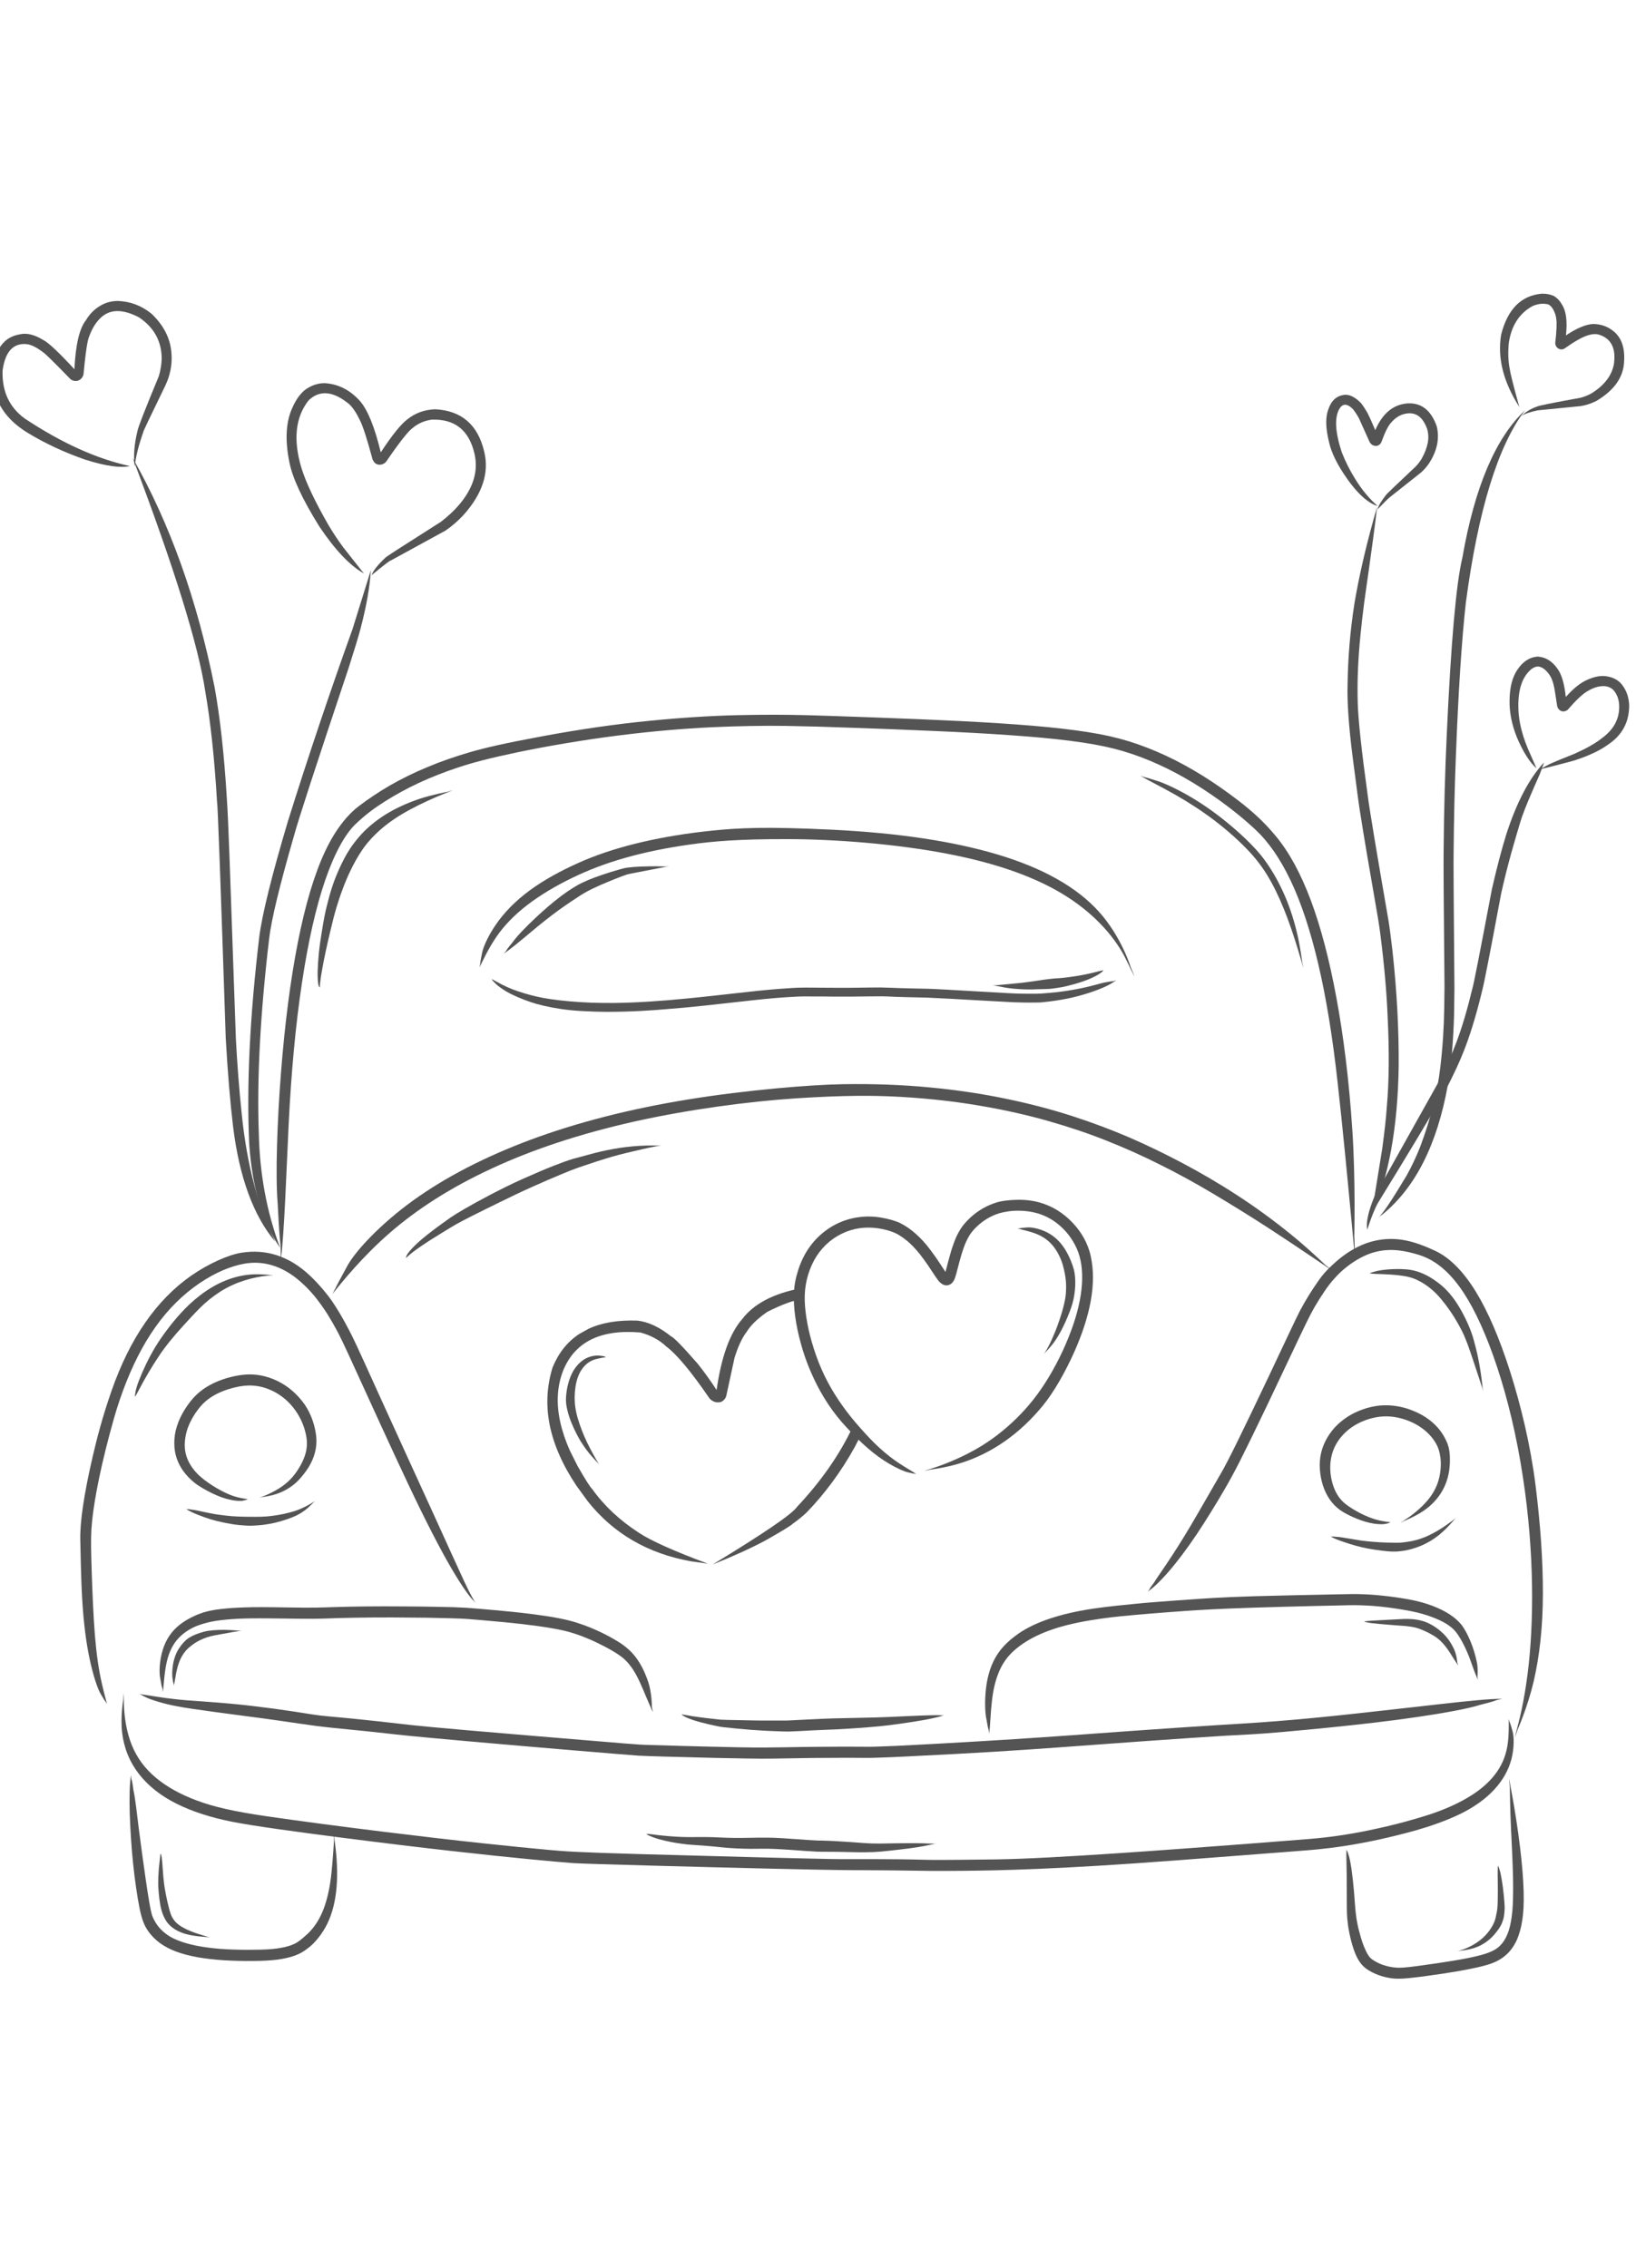 <?xml version="1.0" encoding="utf-8"?>
<svg xmlns="http://www.w3.org/2000/svg" width="443" zoomAndPan="magnify" viewBox="0 114.464 332.25 346.036" height="614" preserveAspectRatio="xMidYMid meet" version="1.0">
  <defs>
    <clipPath id="c8683c6193">
      <path d="M 323 362.609 L 331 362.609 L 331 370 L 323 370 Z M 323 362.609 " clip-rule="nonzero"/>
    </clipPath>
    <clipPath id="75923e2d31">
      <path d="M 235.441 363 L 246 363 L 246 373 L 235.441 373 Z M 235.441 363 " clip-rule="nonzero"/>
    </clipPath>
  </defs>
  <path fill="#545454" d="M 305.128 402.176 C 302.812 402.106 298.018 402.621 292.813 403.202 C 287.623 403.77 282.01 404.438 275.988 405.089 C 269.967 405.757 263.509 406.378 258.959 406.727 C 254.409 407.086 251.153 407.255 246.615 407.544 C 242.078 407.823 236.275 408.225 229.204 408.724 C 222.12 409.239 213.783 409.863 203.879 410.488 C 193.976 411.109 183.363 411.667 181.986 411.72 C 180.624 411.763 179.506 411.803 178.649 411.846 C 177.804 411.873 177.204 411.886 176.892 411.903 C 176.564 411.903 176.51 411.903 174.249 411.886 C 172.001 411.873 169.657 411.873 167.232 411.903 C 164.793 411.916 162.259 411.943 159.631 411.999 C 157.014 412.039 154.33 412.096 149.725 411.999 C 145.12 411.903 141.266 411.803 138.158 411.72 C 135.066 411.637 132.724 411.567 131.129 411.514 C 129.549 411.458 128.746 411.401 107.603 409.627 C 86.459 407.863 83.788 407.531 81.174 407.225 C 78.57 406.92 76.049 406.644 73.638 406.395 C 71.228 406.142 68.911 405.923 66.717 405.727 C 64.524 405.548 62.291 405.159 59.755 404.757 C 57.237 404.368 54.457 403.993 51.432 403.634 C 48.422 403.272 45.153 402.98 41.637 402.731 C 38.123 402.495 36.746 402.372 35.452 402.219 C 34.158 402.079 32.96 401.913 31.842 401.731 C 30.712 401.564 29.675 401.385 28.914 401.275 C 28.163 401.176 28.163 401.176 28.641 401.329 C 28.641 401.329 29.527 401.87 30.575 402.246 C 31.611 402.621 32.742 402.953 33.981 403.259 C 35.221 403.551 36.556 403.827 39.036 404.189 C 41.528 404.561 44.935 405.019 48.095 405.435 C 51.255 405.853 54.171 406.225 56.842 406.614 C 59.511 406.99 61.936 407.378 64.199 407.671 C 66.473 407.963 68.708 408.169 71.049 408.405 C 73.38 408.627 75.818 408.89 78.352 409.169 C 80.886 409.461 83.528 409.763 95.477 410.82 C 107.411 411.886 128.569 413.65 129.686 413.704 C 130.804 413.76 132.641 413.83 135.258 413.9 C 137.859 413.969 141.212 414.066 145.325 414.162 C 149.426 414.245 154.317 414.358 157.014 414.302 C 159.712 414.245 162.287 414.205 164.779 414.175 C 167.272 414.149 169.67 414.135 171.973 414.135 C 174.275 414.135 176.482 414.162 176.658 414.162 C 176.85 414.162 177.272 414.149 177.968 414.122 C 178.649 414.105 179.589 414.066 180.787 414.022 C 182.001 413.969 183.472 413.913 194.098 413.358 C 204.724 412.803 213.947 412.109 221.862 411.528 C 229.791 410.943 236.439 410.471 241.807 410.112 C 247.174 409.75 251.275 409.501 254.11 409.375 C 256.942 409.239 263.712 408.627 270.035 407.989 C 276.37 407.352 282.269 406.671 287.745 405.867 C 293.208 405.076 298.249 404.146 300.564 403.398 C 305.143 402.259 302.88 402.578 305.128 402.176 Z M 305.128 402.176" fill-opacity="1" fill-rule="nonzero" style=""/>
  <path fill="#545454" d="M 306.409 406.255 C 306.396 407.531 306.477 409.833 306.097 411.916 C 305.728 413.996 304.896 415.87 303.576 417.577 C 302.254 419.281 300.442 420.823 298.098 422.208 C 295.77 423.597 292.895 424.833 289.897 425.789 C 286.9 426.733 284.271 427.44 281.804 428.022 C 279.325 428.603 277.023 429.092 274.871 429.464 C 272.732 429.839 270.757 430.118 268.946 430.324 C 267.147 430.533 265.511 430.673 252.27 431.686 C 239.014 432.683 214.069 434.6 202.38 434.766 C 190.691 434.919 189.48 434.875 188.048 434.849 C 186.619 434.806 184.997 434.779 183.212 434.749 C 181.427 434.736 179.465 434.723 177.326 434.709 C 175.187 434.709 172.859 434.709 170.379 434.709 C 167.9 434.723 143.174 434.071 130.081 433.696 C 116.989 433.321 114.754 433.141 111.402 432.836 C 108.052 432.53 103.583 432.088 97.998 431.49 C 92.413 430.895 85.722 430.118 77.931 429.161 C 70.137 428.201 61.229 427.039 54.267 426.025 C 47.292 425.012 43.355 424.069 39.989 422.819 C 36.624 421.57 33.844 420.016 31.637 418.172 C 29.431 416.328 27.796 414.122 26.747 411.514 C 25.697 408.89 25.221 405.81 25.167 403.216 C 25.125 400.621 25.125 400.621 25.031 402.342 C 25.031 402.342 24.431 405.823 24.798 408.989 C 25.167 412.165 26.325 414.996 28.218 417.424 C 30.099 419.849 32.674 421.876 35.847 423.457 C 39.036 425.052 42.781 426.248 47.032 427.105 C 51.283 427.965 60.943 429.271 69.485 430.367 C 78.027 431.464 85.477 432.364 91.8 433.071 C 98.133 433.779 103.351 434.334 107.465 434.723 C 111.581 435.125 114.578 435.39 116.472 435.527 C 118.379 435.679 143.119 436.334 156.77 436.653 C 170.434 436.972 172.872 436.955 175.12 436.955 C 177.381 436.972 179.452 436.972 181.346 436.998 C 183.254 437.012 184.969 437.041 186.51 437.068 C 188.048 437.095 189.41 437.138 195.922 437.081 C 202.435 437.012 214.207 436.845 239.178 434.945 C 264.149 433.032 265.674 432.919 267.405 432.753 C 269.136 432.586 271.043 432.351 273.114 432.032 C 275.198 431.713 277.433 431.297 279.842 430.783 C 282.241 430.254 284.816 429.633 287.555 428.869 C 290.279 428.092 293.67 426.939 296.531 425.554 C 299.392 424.152 301.708 422.487 303.452 420.6 C 305.198 418.713 306.367 416.634 306.955 414.398 C 307.526 412.152 307.513 409.807 307.144 408.627 C 306.477 406.242 306.708 407.475 306.409 406.255 Z M 306.409 406.255" fill-opacity="1" fill-rule="nonzero" style=""/>
  <path fill="#545454" d="M 273.468 432.739 C 273.413 433.238 273.426 434.321 273.455 435.556 C 273.481 436.789 273.509 438.191 273.509 439.772 C 273.522 441.34 273.509 443.088 273.522 444.337 C 273.535 445.599 273.564 446.167 273.603 446.695 C 273.658 447.21 273.712 447.695 273.767 448.137 C 273.821 448.569 273.889 448.971 274.053 449.788 C 274.216 450.609 274.502 451.788 274.843 452.802 C 275.17 453.828 275.552 454.685 276.001 455.38 C 276.451 456.087 276.984 456.642 277.623 457.074 C 278.262 457.502 279.039 457.904 279.871 458.223 C 280.687 458.529 281.56 458.751 282.472 458.891 C 283.385 459.014 284.338 459.057 286.342 458.848 C 288.345 458.642 291.027 458.266 293.33 457.918 C 295.632 457.559 297.568 457.227 299.107 456.891 C 300.66 456.572 301.845 456.27 302.867 455.908 C 303.888 455.546 304.964 454.964 305.863 454.16 C 306.778 453.356 307.498 452.33 308.044 451.121 C 308.576 449.928 308.943 448.539 309.161 447.071 C 309.392 445.599 309.501 443.726 309.434 441.3 C 309.366 438.859 309.135 435.862 308.698 432.281 C 308.275 428.716 307.622 424.567 306.996 421.182 C 306.367 417.796 306.367 417.796 306.627 420.072 C 306.627 420.072 306.682 424.68 306.872 428.646 C 307.077 432.63 307.227 435.985 307.282 438.746 C 307.321 441.506 307.282 443.659 307.144 445.197 C 306.996 446.722 306.778 448.068 306.422 449.164 C 306.082 450.247 305.619 451.134 305.047 451.841 C 304.475 452.536 303.779 453.064 302.921 453.439 C 302.051 453.828 301.232 454.091 300.006 454.383 C 298.794 454.685 297.16 455.007 295.143 455.34 C 293.127 455.672 290.715 456.034 287.935 456.406 C 285.144 456.781 284.353 456.795 283.563 456.742 C 282.773 456.685 282.023 456.546 281.329 456.336 C 280.619 456.144 279.98 455.865 279.354 455.506 C 278.74 455.144 278.426 454.938 278.127 454.576 C 277.841 454.213 277.514 453.645 277.186 452.885 C 276.846 452.134 276.519 451.177 276.207 450.024 C 275.892 448.875 275.812 448.556 275.742 448.194 C 275.661 447.832 275.593 447.416 275.51 446.958 C 275.443 446.486 275.375 445.975 275.307 445.433 C 275.238 444.892 275.115 443.035 274.98 441.34 C 274.829 439.633 274.666 438.108 274.476 436.762 C 274.271 435.417 274.039 434.238 273.836 433.723 C 273.548 432.726 273.548 433.224 273.468 432.739 Z M 273.468 432.739" fill-opacity="1" fill-rule="nonzero" style=""/>
  <path fill="#545454" d="M 26.624 417.617 C 26.31 419.172 26.256 422.321 26.352 425.554 C 26.461 428.799 26.679 432.115 27.019 435.513 C 27.373 438.925 27.877 442.393 28.368 444.809 C 28.872 447.224 29.389 448.303 30.057 449.277 C 30.725 450.247 31.557 451.081 32.523 451.788 C 33.49 452.479 34.595 453.051 35.834 453.509 C 37.087 453.964 38.518 454.34 40.112 454.632 C 41.705 454.908 43.464 455.117 45.384 455.243 C 47.305 455.366 49.402 455.409 51.31 455.393 C 53.217 455.38 54.758 455.31 56.12 455.144 C 57.481 454.978 58.68 454.715 59.729 454.353 C 60.779 453.994 61.663 453.509 62.835 452.566 C 64.007 451.622 65.423 449.941 66.46 447.848 C 67.481 445.752 68.108 443.284 68.352 440.423 C 68.599 437.58 68.407 434.364 68.066 431.769 C 67.741 429.175 67.741 429.175 67.835 430.909 C 67.835 430.909 67.632 434.377 67.331 437.374 C 67.032 440.357 66.473 442.895 65.67 444.961 C 64.851 447.041 63.775 448.666 62.414 449.928 C 61.037 451.177 60.478 451.592 59.771 451.925 C 59.061 452.26 58.149 452.536 57.032 452.732 C 55.914 452.938 54.607 453.051 53.095 453.091 C 51.569 453.134 49.415 453.147 47.44 453.077 C 45.465 453.021 43.68 452.868 42.061 452.649 C 40.452 452.439 39.023 452.134 37.768 451.772 C 36.515 451.4 35.494 450.998 34.621 450.496 C 33.763 449.984 33.028 449.4 32.414 448.709 C 31.814 448.014 31.325 447.224 30.97 446.363 C 30.603 445.503 30.057 442.048 29.566 438.636 C 29.077 435.221 28.613 431.905 28.204 428.66 C 27.809 425.414 27.456 422.251 27.1 420.71 C 26.705 417.617 26.666 419.158 26.624 417.617 Z M 26.624 417.617" fill-opacity="1" fill-rule="nonzero" style=""/>
  <path fill="#545454" d="M 200.896 409.252 C 201.099 407.71 201.169 404.923 201.455 402.521 C 201.728 400.109 202.245 398.096 202.98 396.445 C 203.716 394.794 204.669 393.492 205.977 392.339 C 207.284 391.173 208.988 390.05 211.153 389.08 C 213.307 388.11 215.909 387.303 218.96 386.678 C 222.011 386.057 225.498 385.598 227.884 385.376 C 230.267 385.153 231.576 385.027 233.442 384.877 C 235.308 384.725 237.746 384.529 240.745 384.319 C 243.741 384.113 247.296 383.891 254.585 383.655 C 261.875 383.419 272.582 383.183 274.081 383.157 C 275.565 383.127 277.119 383.183 278.74 383.293 C 280.375 383.419 282.077 383.615 283.849 383.891 C 285.632 384.17 287.459 384.502 288.821 384.904 C 290.183 385.293 291.368 385.735 292.376 386.206 C 293.384 386.678 294.203 387.193 294.842 387.735 C 295.468 388.276 295.933 388.844 296.601 389.967 C 297.254 391.077 297.825 392.299 298.345 393.601 C 298.849 394.907 299.283 396.309 299.748 397.389 C 300.198 398.458 300.198 398.458 300.047 397.708 C 300.047 397.708 300.224 396.1 299.91 394.628 C 299.598 393.143 299.161 391.758 298.616 390.439 C 298.059 389.12 297.404 387.874 296.778 387.097 C 296.136 386.319 295.333 385.612 294.338 384.974 C 293.345 384.336 292.173 383.765 290.837 383.253 C 289.489 382.755 287.935 382.309 286.056 381.964 C 284.161 381.628 282.35 381.379 280.619 381.2 C 278.876 381.021 277.215 380.921 275.62 380.894 C 274.026 380.881 272.527 380.937 261.82 381.157 C 251.111 381.379 247.148 381.628 243.783 381.851 C 240.404 382.087 237.585 382.283 235.337 382.462 C 233.073 382.628 231.371 382.781 230.241 382.907 C 229.11 383.03 225.267 383.363 221.821 383.878 C 218.375 384.406 215.337 385.127 212.72 386.04 C 210.106 386.957 207.897 388.08 206.127 389.439 C 204.355 390.788 203.089 392.133 202.123 393.851 C 201.154 395.571 200.54 397.611 200.254 399.957 C 199.969 402.285 200.01 404.936 200.337 406.338 C 200.813 409.265 200.745 407.74 200.896 409.252 Z M 200.896 409.252" fill-opacity="1" fill-rule="nonzero" style=""/>
  <path fill="#545454" d="M 33.082 400.804 C 33.259 399.345 33.381 396.794 33.859 394.711 C 34.322 392.631 35.153 390.994 36.338 389.761 C 37.523 388.525 39.09 387.651 40.426 387.193 C 41.775 386.735 42.687 386.525 43.859 386.333 C 45.016 386.153 46.447 386.014 48.121 385.917 C 49.797 385.834 51.718 385.791 55.207 385.834 C 58.695 385.874 63.625 385.957 65.628 385.874 C 67.632 385.791 69.771 385.735 72.086 385.695 C 74.402 385.652 76.881 385.638 79.524 385.638 C 82.18 385.652 85.002 385.681 86.662 385.695 C 88.338 385.721 89.783 385.751 90.994 385.791 C 92.208 385.821 93.203 385.861 93.952 385.887 C 94.713 385.931 95.246 385.97 98.188 386.223 C 101.116 386.472 103.733 386.721 106.023 386.984 C 108.31 387.249 110.272 387.525 111.893 387.804 C 113.528 388.08 114.822 388.359 115.926 388.691 C 117.015 389.01 118.133 389.412 119.263 389.884 C 120.381 390.342 121.511 390.884 122.67 391.479 C 123.813 392.077 124.985 392.728 126.144 393.575 C 127.301 394.422 128.338 395.698 129.276 397.445 C 130.217 399.192 131.048 401.412 131.88 403.285 C 132.696 405.146 132.696 405.146 132.384 403.84 C 132.384 403.84 132.41 401.023 131.648 398.751 C 130.884 396.475 129.905 394.615 128.691 393.199 C 127.465 391.771 126.074 390.854 124.876 390.163 C 123.678 389.455 122.478 388.844 121.28 388.303 C 120.095 387.761 118.897 387.289 117.711 386.901 C 116.54 386.499 115.339 386.166 113.855 385.874 C 112.384 385.568 110.586 385.293 108.489 385.014 C 106.376 384.738 103.951 384.472 101.212 384.223 C 98.474 383.974 95.423 383.725 94.783 383.682 C 94.141 383.642 93.284 383.598 92.208 383.559 C 91.132 383.529 89.822 383.502 88.297 383.476 C 86.771 383.446 85.028 383.419 82.25 383.406 C 79.482 383.379 76.868 383.379 74.43 383.406 C 71.99 383.432 69.716 383.476 67.617 383.545 C 65.506 383.615 63.625 383.711 58.721 383.615 C 53.817 383.529 51.691 383.529 49.797 383.598 C 47.918 383.655 46.27 383.765 44.839 383.934 C 43.422 384.1 42.224 384.336 41.255 384.642 C 40.288 384.944 38.217 385.778 36.541 387.083 C 34.867 388.386 33.695 390.12 33.054 392.216 C 32.401 394.309 32.264 396.751 32.55 398.07 C 33.014 400.817 32.918 399.375 33.082 400.804 Z M 33.082 400.804" fill-opacity="1" fill-rule="nonzero" style=""/>
  <path fill="#545454" d="M 233.034 380.409 C 233.933 379.911 235.594 378.356 237.366 376.303 C 239.136 374.263 241.017 371.752 243.019 368.782 C 245.009 365.799 247.106 362.36 248.401 360.141 C 249.695 357.918 250.526 356.42 251.833 353.842 C 253.141 351.261 254.939 347.57 257.241 342.77 C 259.531 337.956 262.324 332.046 264.149 328.202 C 265.975 324.375 266.547 323.348 267.132 322.349 C 267.719 321.349 268.332 320.392 268.959 319.462 C 269.598 318.518 270.24 317.618 271.438 316.342 C 272.636 315.05 274.448 313.608 276.274 312.638 C 278.099 311.651 279.967 311.126 281.859 311.043 C 283.766 310.944 285.728 311.293 288.127 312.013 C 290.51 312.734 293.005 314.302 295.429 317.242 C 297.867 320.186 300.211 324.515 302.417 330.242 C 304.624 335.959 306.695 343.049 308.249 351.135 C 309.8 359.211 310.632 366.965 310.972 374.001 C 311.3 381.034 311.164 387.372 310.673 393.02 C 310.182 398.668 309.27 403.674 308.371 407.129 C 307.485 410.597 307.485 410.597 308.236 408.335 C 308.236 408.335 310.211 403.936 311.45 398.707 C 312.677 393.465 313.329 387.485 313.342 380.811 C 313.358 374.124 312.84 366.759 311.832 358.669 C 310.809 350.593 308.834 342.464 306.682 335.71 C 304.53 328.953 302.199 323.528 299.678 319.422 C 297.145 315.329 294.379 312.542 291.422 311.18 C 288.454 309.808 286.246 309.1 283.998 308.864 C 281.737 308.641 279.53 308.921 277.379 309.695 C 275.238 310.489 273.182 311.764 271.207 313.512 C 269.232 315.259 268.468 316.272 267.8 317.216 C 267.132 318.173 266.48 319.143 265.851 320.156 C 265.225 321.169 264.627 322.209 264.04 323.305 C 263.455 324.388 260.321 331.062 257.706 336.61 C 255.077 342.158 252.951 346.57 251.329 349.872 C 249.708 353.174 248.577 355.341 247.951 356.394 C 247.325 357.447 245.199 361.207 243.265 364.523 C 241.343 367.855 239.573 370.739 237.951 373.207 C 236.343 375.679 234.872 377.705 234.287 378.688 C 232.993 380.353 233.754 379.728 233.034 380.409 Z M 233.034 380.409" fill-opacity="1" fill-rule="nonzero" style=""/>
  <path fill="#545454" d="M 21.734 403.229 C 21.489 402.189 20.793 399.874 20.25 396.947 C 19.704 394.02 19.309 390.452 19.062 386.236 C 18.805 382.017 18.641 377.147 18.545 373.665 C 18.451 370.17 18.464 368.31 18.722 365.911 C 18.968 363.51 19.457 360.583 20.167 357.158 C 20.889 353.729 21.843 349.789 23.218 344.962 C 24.608 340.135 26.528 335.222 28.831 331.046 C 31.146 326.857 33.844 323.375 36.91 320.614 C 39.976 317.84 43.435 315.774 46.406 314.704 C 49.376 313.621 51.541 313.442 53.599 313.761 C 55.657 314.08 57.617 314.914 59.511 316.259 C 61.405 317.618 63.23 319.531 64.376 321.03 C 65.519 322.545 66.05 323.335 66.608 324.236 C 67.167 325.136 67.754 326.162 68.367 327.289 C 68.981 328.425 69.62 329.674 72.317 335.61 C 75.028 341.537 79.292 350.929 82.863 358.49 C 86.431 366.051 89.388 371.752 91.636 375.609 C 93.897 379.479 95.436 381.506 96.103 382.17 C 96.784 382.838 96.784 382.838 96.376 382.366 C 96.376 382.366 95.682 381.339 94.347 378.466 C 93.011 375.609 90.914 370.961 87.998 364.553 C 85.082 358.141 81.309 349.972 76.785 339.996 C 72.276 330.006 71.595 328.634 70.94 327.398 C 70.301 326.162 69.675 325.039 69.074 324.013 C 68.476 323 67.889 322.086 67.331 321.266 C 66.772 320.448 64.893 318.046 62.85 316.146 C 60.805 314.233 58.625 312.9 56.296 312.123 C 53.966 311.362 51.528 311.18 48.968 311.598 C 46.419 312.013 42.44 313.748 38.872 316.216 C 35.317 318.688 32.183 321.89 29.486 325.79 C 26.775 329.7 24.512 334.308 22.659 339.607 C 20.806 344.906 19.691 349.234 18.805 353.052 C 17.919 356.865 17.279 360.181 16.856 363.011 C 16.435 365.842 16.258 368.2 16.31 370.031 C 16.365 371.861 16.419 377.203 16.692 381.908 C 16.965 386.625 17.482 390.688 18.205 394.086 C 18.927 397.472 19.839 400.206 20.507 401.275 C 21.666 403.272 21.229 402.302 21.734 403.229 Z M 21.734 403.229" fill-opacity="1" fill-rule="nonzero" style=""/>
  <path fill="#545454" d="M 67.523 319.963 C 69.498 317.465 73.653 312.346 79.157 307.558 C 84.661 302.775 91.527 298.346 99.822 294.506 C 108.107 290.649 117.766 287.443 128.733 284.975 C 139.699 282.52 151.934 280.882 161.606 280.244 C 171.279 279.619 177.341 279.619 183.048 279.952 C 188.758 280.284 194.111 280.895 199.098 281.756 C 204.098 282.603 208.729 283.656 213.006 284.878 C 217.284 286.098 221.208 287.43 224.817 288.872 C 228.414 290.3 231.956 291.881 235.527 293.672 C 239.11 295.449 242.707 297.419 246.343 299.582 C 249.967 301.748 253.686 304.037 257.46 306.479 C 261.233 308.934 265.089 311.515 268.047 313.525 C 271.002 315.522 271.002 315.522 269.136 314.053 C 269.136 314.053 265.69 310.708 262.078 307.794 C 258.481 304.881 254.83 302.233 251.166 299.861 C 247.501 297.473 243.837 295.35 240.186 293.41 C 236.535 291.479 232.925 289.732 229.342 288.177 C 225.745 286.639 221.985 285.211 217.871 283.878 C 213.757 282.546 209.274 281.354 204.438 280.354 C 199.602 279.34 194.41 278.55 188.851 278.025 C 183.308 277.497 177.396 277.261 171.115 277.37 C 164.834 277.467 151.687 278.523 139.741 280.467 C 127.805 282.407 117.124 285.167 107.751 288.649 C 98.393 292.147 90.381 296.293 83.817 301.04 C 77.25 305.784 72.289 311.14 70.615 314.123 C 67.453 319.92 69.007 317.146 67.523 319.963 Z M 67.523 319.963" fill-opacity="1" fill-rule="nonzero" style=""/>
  <path fill="#545454" d="M 57.045 313.067 C 57.754 307.226 58.121 295.974 58.625 285.473 C 59.144 274.972 60.028 265.397 61.296 256.976 C 62.549 248.558 64.144 241.468 66.05 235.93 C 67.957 230.382 70.111 226.595 72.141 224.625 C 74.183 222.655 76.104 221.253 78.203 219.934 C 80.288 218.619 82.549 217.37 85.015 216.217 C 87.494 215.067 90.191 213.998 93.133 213.028 C 96.09 212.054 99.318 211.194 105.054 209.988 C 110.791 208.782 118.419 207.476 125.409 206.589 C 132.384 205.702 138.717 205.174 144.413 204.898 C 150.094 204.633 155.12 204.563 159.494 204.619 C 163.867 204.689 167.573 204.799 172.544 204.981 C 177.518 205.147 183.825 205.383 189.574 205.646 C 195.324 205.895 200.514 206.174 205.132 206.506 C 209.75 206.825 213.812 207.201 217.299 207.642 C 220.787 208.088 223.687 208.602 226.166 209.224 C 228.645 209.848 231.072 210.669 233.469 211.665 C 235.88 212.665 238.279 213.845 240.677 215.22 C 243.06 216.579 245.443 218.13 247.829 219.851 C 250.212 221.572 252.597 223.472 255.077 225.791 C 257.543 228.107 259.939 231.479 262.093 235.987 C 264.245 240.495 266.124 246.156 267.732 253.009 C 269.341 259.849 270.648 267.896 271.669 277.164 C 272.704 286.43 273.699 296.918 274.502 305.436 C 275.292 313.94 275.292 313.94 275.035 308.253 C 275.035 308.253 275.321 296.835 274.64 286.666 C 273.972 276.51 272.841 267.577 271.41 259.836 C 269.98 252.092 268.25 245.505 266.22 240.066 C 264.177 234.615 261.82 230.273 259.136 227.04 C 256.451 223.791 253.985 221.712 251.548 219.825 C 249.11 217.951 246.67 216.247 244.219 214.718 C 241.753 213.194 239.287 211.835 236.808 210.682 C 234.313 209.516 231.808 208.546 229.287 207.755 C 226.753 206.978 224.123 206.38 220.935 205.882 C 217.762 205.383 214.028 204.951 209.75 204.593 C 205.473 204.231 200.636 203.925 195.241 203.649 C 189.86 203.383 183.921 203.134 177.409 202.898 C 170.91 202.663 167.641 202.553 163.69 202.44 C 159.738 202.344 155.107 202.317 149.821 202.44 C 144.522 202.566 138.569 202.928 131.96 203.579 C 125.339 204.231 118.078 205.244 110.191 206.715 C 102.288 208.184 98.788 209.004 95.573 209.918 C 92.372 210.848 89.427 211.875 86.73 213.014 C 84.019 214.137 81.54 215.37 79.251 216.675 C 76.977 217.994 74.864 219.396 72.876 220.908 C 70.873 222.406 68.297 225.289 66.091 229.95 C 63.872 234.628 62.003 240.884 60.493 248.558 C 58.981 256.228 57.835 265.148 57.058 275.111 C 56.283 285.071 55.914 295.921 56.392 301.579 C 56.977 313.067 56.964 307.226 57.045 313.067 Z M 57.045 313.067" fill-opacity="1" fill-rule="nonzero" style=""/>
  <path fill="#545454" d="M 97.385 253.647 C 98.024 252.345 99.196 249.803 100.804 247.461 C 102.398 245.129 104.497 242.98 107.07 240.996 C 109.658 239.01 112.751 237.153 116.103 235.528 C 119.455 233.89 122.982 232.545 126.921 231.422 C 130.871 230.299 135.23 229.396 140.027 228.718 C 144.821 228.037 150.026 227.595 159.78 227.608 C 169.535 227.608 182.095 228.592 192.435 230.592 C 202.775 232.575 210.881 235.542 216.821 239.385 C 222.775 243.216 226.712 247.96 228.728 252.122 C 230.745 256.285 230.745 256.285 229.56 253.411 C 229.56 253.411 227.707 247.378 223.183 242.355 C 218.661 237.332 211.767 233.488 202.679 230.758 C 193.594 228.037 182.341 226.346 168.909 225.691 C 155.476 225.04 149.876 225.346 144.725 225.874 C 139.577 226.399 134.85 227.176 130.516 228.176 C 126.184 229.176 122.262 230.409 118.746 231.881 C 115.245 233.366 111.69 235.183 108.665 237.249 C 105.641 239.315 103.188 241.621 101.309 244.116 C 99.427 246.627 98.161 249.318 97.889 250.777 C 97.304 253.621 97.699 252.245 97.385 253.647 Z M 97.385 253.647" fill-opacity="1" fill-rule="nonzero" style=""/>
  <path fill="#545454" d="M 99.809 256.006 C 99.986 256.311 100.477 256.826 101.036 257.295 C 101.607 257.767 102.234 258.198 102.93 258.6 C 103.624 259.002 104.388 259.364 105.191 259.71 C 105.994 260.059 106.867 260.391 107.712 260.68 C 108.569 260.972 109.455 261.222 110.49 261.457 C 111.511 261.693 112.683 261.916 113.99 262.112 C 115.3 262.305 116.742 262.444 118.338 262.527 C 119.931 262.623 121.662 262.667 123.2 262.68 C 124.741 262.68 125.939 262.65 127.043 262.623 C 128.146 262.597 129.154 262.54 130.081 262.501 C 131.007 262.444 131.838 262.401 132.587 262.348 C 133.322 262.291 133.977 262.248 134.944 262.165 C 135.926 262.095 137.314 261.972 138.746 261.846 C 140.175 261.707 141.648 261.557 143.158 261.404 C 144.686 261.235 146.238 261.069 147.846 260.889 C 149.452 260.71 151.102 260.531 152.709 260.348 C 154.33 260.168 155.746 260.029 156.986 259.919 C 158.228 259.806 159.275 259.737 160.148 259.683 C 161.006 259.627 161.687 259.587 162.178 259.57 C 162.669 259.557 162.968 259.544 163.35 259.544 C 163.717 259.544 164.33 259.544 164.971 259.557 C 165.611 259.557 166.279 259.557 167.001 259.557 C 167.708 259.57 168.459 259.57 169.249 259.587 C 170.039 259.587 170.855 259.587 171.7 259.587 C 172.544 259.6 173.363 259.587 174.14 259.57 C 174.901 259.57 175.624 259.557 176.318 259.544 C 177.001 259.531 177.64 259.531 178.225 259.531 C 178.825 259.517 179.384 259.531 179.943 259.544 C 180.501 259.57 181.141 259.6 181.837 259.627 C 182.531 259.64 183.28 259.67 184.085 259.697 C 184.875 259.71 185.733 259.737 186.632 259.753 C 187.544 259.766 188.498 259.78 192.843 260.016 C 197.203 260.251 204.968 260.71 205.841 260.736 C 206.712 260.766 207.476 260.78 208.157 260.793 C 208.838 260.793 209.41 260.806 209.901 260.793 C 210.392 260.793 210.787 260.78 211.099 260.78 C 211.4 260.766 211.631 260.75 213.17 260.57 C 214.724 260.378 216.249 260.112 217.733 259.78 C 219.233 259.434 220.691 259.002 222.12 258.504 C 223.552 258.002 224.942 257.408 225.909 256.783 C 226.875 256.159 226.875 256.159 226.181 256.438 C 226.181 256.438 224.641 256.574 223.224 256.992 C 221.795 257.394 220.363 257.74 218.905 258.019 C 217.461 258.308 215.99 258.531 214.506 258.697 C 213.006 258.85 211.494 258.962 211.276 258.976 C 211.06 258.976 210.745 258.989 210.337 259.002 C 209.927 259.002 209.41 259.002 208.812 259.002 C 208.212 259.002 207.518 258.989 206.725 258.976 C 205.935 258.946 205.064 258.919 197.299 258.461 C 189.534 258.002 188.511 257.989 187.586 257.976 C 186.645 257.963 185.774 257.949 184.943 257.919 C 184.111 257.906 183.334 257.879 182.612 257.853 C 181.892 257.823 181.209 257.796 180.582 257.783 C 179.969 257.753 179.41 257.74 178.825 257.727 C 178.241 257.727 177.627 257.727 176.959 257.74 C 176.305 257.753 175.598 257.767 174.862 257.767 C 174.125 257.783 173.35 257.796 172.531 257.796 C 171.715 257.796 170.868 257.796 170.065 257.796 C 169.249 257.783 168.472 257.783 167.737 257.783 C 167.001 257.767 166.292 257.767 165.624 257.767 C 164.971 257.753 164.33 257.753 163.745 257.753 C 163.145 257.753 162.94 257.753 162.56 257.767 C 162.178 257.767 161.606 257.796 160.855 257.836 C 160.094 257.879 159.153 257.949 158.023 258.032 C 156.905 258.129 155.585 258.238 154.086 258.391 C 152.586 258.561 150.91 258.74 149.276 258.919 C 147.641 259.099 146.048 259.281 144.507 259.448 C 142.968 259.614 141.469 259.78 140.011 259.919 C 138.569 260.059 137.152 260.195 135.788 260.308 C 134.427 260.418 133.842 260.461 133.174 260.501 C 132.493 260.557 131.729 260.614 130.871 260.653 C 130.027 260.71 129.086 260.75 128.052 260.793 C 127.015 260.833 125.898 260.863 124.7 260.876 C 123.486 260.889 121.688 260.876 120.04 260.82 C 118.392 260.75 116.893 260.653 115.518 260.531 C 114.154 260.404 112.93 260.265 111.826 260.099 C 110.737 259.946 109.783 259.766 108.964 259.57 C 108.146 259.391 107.247 259.142 106.418 258.893 C 105.573 258.644 104.783 258.365 104.047 258.089 C 103.31 257.796 102.616 257.491 101.976 257.159 C 101.335 256.826 100.75 256.478 100.422 256.325 C 99.851 255.949 100.054 256.228 99.809 256.006 Z M 99.809 256.006" fill-opacity="1" fill-rule="nonzero" style=""/>
  <path fill="#545454" d="M 102.275 250.86 C 103.583 250.056 105.75 248.209 107.766 246.531 C 109.768 244.837 111.662 243.355 113.419 242.063 C 115.191 240.787 116.825 239.704 117.914 239.01 C 119.006 238.332 119.754 237.943 120.612 237.541 C 121.456 237.139 122.397 236.721 123.447 236.292 C 124.481 235.86 125.612 235.419 126.308 235.156 C 127.015 234.877 127.371 234.767 128.036 234.628 C 128.704 234.488 129.658 234.309 130.871 234.073 C 132.098 233.851 133.582 233.545 134.835 233.309 C 136.103 233.086 136.103 233.086 135.258 233.17 C 135.258 233.17 133.54 233.1 132.111 233.13 C 130.679 233.143 129.523 233.199 128.637 233.269 C 127.751 233.352 127.111 233.419 126.742 233.518 C 126.363 233.601 125.136 233.947 123.977 234.309 C 122.834 234.668 121.771 235.03 120.789 235.389 C 119.822 235.751 118.936 236.126 118.133 236.515 C 117.316 236.89 115.667 237.874 113.977 239.149 C 112.288 240.425 110.531 241.923 108.692 243.657 C 106.852 245.378 104.947 247.335 104.115 248.541 C 102.221 250.803 103.338 249.79 102.275 250.86 Z M 102.275 250.86" fill-opacity="1" fill-rule="nonzero" style=""/>
  <path fill="#545454" d="M 224.165 254.215 C 223.715 254.285 222.842 254.521 221.93 254.743 C 221.018 254.966 220.051 255.175 219.028 255.341 C 218.006 255.507 216.93 255.66 216.291 255.73 C 215.649 255.797 215.405 255.826 214.968 255.853 C 214.532 255.866 213.934 255.909 213.17 256.006 C 212.393 256.089 211.468 256.228 210.854 256.325 C 210.241 256.421 210.051 256.451 209.805 256.478 C 209.547 256.521 209.246 256.561 208.906 256.604 C 208.552 256.657 208.157 256.7 207.611 256.77 C 207.053 256.84 206.359 256.893 205.678 256.963 C 204.982 257.032 204.301 257.089 203.62 257.159 C 202.952 257.228 202.271 257.295 201.78 257.281 C 201.278 257.255 201.278 257.255 201.618 257.281 C 201.618 257.281 202.271 257.381 202.939 257.517 C 203.607 257.67 204.274 257.783 204.968 257.879 C 205.665 257.963 206.359 258.032 207.081 258.072 C 207.803 258.115 208.253 258.129 208.633 258.129 C 209.028 258.129 209.355 258.129 209.656 258.129 C 209.942 258.115 210.187 258.115 210.376 258.102 C 210.569 258.102 211.631 258.072 212.515 258.046 C 213.414 258.019 214.124 257.919 214.682 257.823 C 215.241 257.74 215.623 257.67 215.854 257.63 C 216.086 257.587 217.216 257.325 218.292 257.019 C 219.368 256.713 220.376 256.368 221.304 255.979 C 222.229 255.577 223.089 255.132 223.456 254.826 C 224.219 254.328 223.77 254.411 224.165 254.215 Z M 224.165 254.215" fill-opacity="1" fill-rule="nonzero" style=""/>
  <path fill="#545454" d="M 282.446 366.327 C 281.996 366.257 281.097 366.161 280.157 365.951 C 279.203 365.732 278.195 365.383 277.119 364.898 C 276.043 364.4 274.897 363.762 273.985 363.138 C 273.073 362.526 272.488 361.971 272.01 361.334 C 271.534 360.696 271.139 359.958 270.838 359.128 C 270.539 358.307 270.321 357.364 270.212 356.38 C 270.115 355.394 270.131 354.467 270.279 353.576 C 270.417 352.703 270.661 351.859 271.043 351.052 C 271.425 350.248 271.942 349.457 272.569 348.749 C 273.195 348.042 273.904 347.431 274.694 346.906 C 275.484 346.377 276.342 345.949 277.269 345.6 C 278.208 345.255 279.216 345.005 280.17 344.892 C 281.137 344.77 282.051 344.796 282.95 344.906 C 283.849 345.032 284.733 345.241 285.619 345.56 C 286.505 345.879 287.376 346.281 288.168 346.793 C 288.971 347.294 289.652 347.862 290.224 348.457 C 290.811 349.068 291.287 349.706 291.669 350.387 C 292.051 351.082 292.337 351.816 292.514 353.078 C 292.703 354.341 292.623 356.061 292.186 357.656 C 291.75 359.237 290.947 360.696 289.748 362.068 C 288.548 363.443 286.968 364.745 285.552 365.676 C 284.122 366.606 284.122 366.606 285.115 366.064 C 285.115 366.064 287.241 365.23 288.971 364.081 C 290.702 362.928 292.022 361.513 292.95 359.862 C 293.875 358.211 294.366 356.354 294.447 354.301 C 294.515 352.244 294.283 351.191 293.93 350.274 C 293.563 349.361 293.085 348.5 292.472 347.696 C 291.859 346.889 291.123 346.168 290.253 345.504 C 289.393 344.836 288.371 344.268 287.363 343.839 C 286.355 343.394 285.32 343.062 284.284 342.853 C 283.236 342.647 282.173 342.534 281.082 342.564 C 279.993 342.577 278.753 342.8 277.623 343.118 C 276.492 343.451 275.43 343.892 274.434 344.434 C 273.455 344.989 272.54 345.657 271.711 346.421 C 270.879 347.195 270.157 348.125 269.572 349.095 C 268.998 350.068 268.577 351.095 268.317 352.161 C 268.06 353.244 267.964 354.354 268.047 355.507 C 268.114 356.643 268.332 357.809 268.673 358.849 C 269.013 359.905 269.476 360.849 270.048 361.679 C 270.62 362.513 271.316 363.221 272.106 363.802 C 272.909 364.383 274.231 365.064 275.471 365.563 C 276.711 366.078 277.883 366.41 278.985 366.589 C 280.076 366.759 281.082 366.742 281.547 366.606 C 282.446 366.41 282.01 366.397 282.446 366.327 Z M 282.446 366.327" fill-opacity="1" fill-rule="nonzero" style=""/>
  <path fill="#545454" d="M 50.369 361.623 C 49.935 361.556 49.049 361.457 48.082 361.194 C 47.115 360.945 46.065 360.5 44.906 359.888 C 43.75 359.281 42.495 358.473 41.487 357.699 C 40.465 356.909 39.813 356.241 39.28 355.546 C 38.75 354.855 38.34 354.161 38.054 353.44 C 37.768 352.716 37.591 351.982 37.536 351.135 C 37.482 350.304 37.565 349.374 37.768 348.444 C 37.973 347.5 38.326 346.557 38.831 345.6 C 39.322 344.643 39.976 343.673 40.657 342.866 C 41.338 342.062 42.032 341.467 42.822 340.952 C 43.612 340.424 44.511 339.969 45.52 339.594 C 46.528 339.218 47.645 338.913 48.734 338.72 C 49.812 338.537 50.764 338.497 51.691 338.594 C 52.632 338.677 53.557 338.899 54.47 339.261 C 55.384 339.607 56.309 340.105 57.167 340.73 C 58.04 341.368 58.804 342.105 59.456 342.909 C 60.111 343.7 60.655 344.574 61.104 345.49 C 61.554 346.421 61.896 347.417 62.099 348.361 C 62.318 349.304 62.372 350.125 62.305 350.942 C 62.237 351.773 62.019 352.606 61.663 353.467 C 61.309 354.327 60.805 355.214 60.247 356.035 C 59.675 356.852 59.09 357.533 58.407 358.141 C 57.726 358.752 56.936 359.307 56.037 359.822 C 55.138 360.32 54.129 360.805 53.313 361.098 C 52.482 361.387 52.482 361.387 53.053 361.237 C 53.053 361.237 54.212 361.084 55.301 360.819 C 56.392 360.543 57.372 360.141 58.271 359.613 C 59.158 359.098 59.961 358.473 60.655 357.752 C 61.338 357.018 62.073 356.101 62.671 355.145 C 63.258 354.188 63.695 353.204 63.952 352.191 C 64.225 351.178 64.321 350.151 64.238 349.112 C 64.157 348.068 63.898 346.849 63.503 345.683 C 63.108 344.534 62.577 343.437 61.896 342.437 C 61.2 341.437 60.384 340.524 59.443 339.69 C 58.49 338.843 57.414 338.152 56.338 337.624 C 55.26 337.109 54.158 336.737 53.027 336.514 C 51.91 336.305 50.764 336.235 49.62 336.348 C 48.477 336.444 47.141 336.72 45.928 337.082 C 44.717 337.458 43.599 337.916 42.591 338.471 C 41.569 339.039 40.657 339.69 39.867 340.454 C 39.062 341.215 38.204 342.328 37.51 343.437 C 36.814 344.547 36.284 345.683 35.93 346.823 C 35.561 347.959 35.385 349.112 35.398 350.274 C 35.398 351.427 35.574 352.414 35.889 353.341 C 36.201 354.258 36.65 355.131 37.237 355.935 C 37.835 356.756 38.545 357.503 39.402 358.211 C 40.262 358.918 41.733 359.779 43.082 360.43 C 44.444 361.084 45.683 361.526 46.842 361.762 C 47.986 362.011 49.02 362.041 49.485 361.902 C 50.384 361.692 49.948 361.692 50.369 361.623 Z M 50.369 361.623" fill-opacity="1" fill-rule="nonzero" style=""/>
  <path fill="#545454" d="M 37.768 363.593 C 38.259 363.955 39.254 364.427 40.179 364.789 C 41.107 365.161 41.965 365.466 42.726 365.702 C 43.503 365.938 44.199 366.104 44.893 366.257 C 45.587 366.423 46.393 366.576 47.209 366.702 C 48.04 366.842 48.898 366.925 49.784 366.978 C 50.657 367.048 51.569 367.008 52.401 366.938 C 53.245 366.882 54.02 366.772 54.797 366.632 C 55.574 366.493 56.364 366.3 57.154 366.064 C 57.944 365.842 58.734 365.563 59.402 365.287 C 60.07 365.024 60.587 364.759 61.091 364.453 C 61.595 364.134 62.086 363.789 62.549 363.373 C 62.999 362.971 63.435 362.513 63.775 362.181 C 64.116 361.845 64.116 361.845 63.885 362.055 C 63.885 362.055 63.367 362.413 62.822 362.706 C 62.291 362.998 61.772 363.274 61.255 363.496 C 60.738 363.732 60.233 363.928 59.716 364.081 C 59.212 364.247 58.407 364.44 57.632 364.619 C 56.842 364.789 56.078 364.912 55.33 365.008 C 54.579 365.108 53.843 365.177 53.136 365.191 C 52.414 365.217 51.541 365.217 50.683 365.204 C 49.826 365.191 48.994 365.191 48.191 365.147 C 47.386 365.108 46.596 365.051 45.821 364.955 C 45.057 364.855 44.431 364.789 43.734 364.676 C 43.027 364.553 42.237 364.4 41.338 364.204 C 40.452 364.011 39.457 363.789 38.898 363.745 C 37.796 363.526 38.313 363.789 37.768 363.593 Z M 37.768 363.593" fill-opacity="1" fill-rule="nonzero" style=""/>
  <path fill="#545454" d="M 270.185 369.184 C 270.716 369.519 271.778 369.935 272.758 370.267 C 273.74 370.616 274.627 370.878 275.43 371.101 C 276.246 371.323 276.955 371.489 277.813 371.655 C 278.657 371.808 279.639 371.961 280.539 372.071 C 281.425 372.18 282.228 372.263 282.95 372.263 C 283.657 372.28 284.299 372.224 285.237 372.071 C 286.165 371.918 287.459 371.572 288.686 371.044 C 289.912 370.516 291.097 369.808 292.199 368.935 C 293.304 368.048 294.325 366.965 295.073 366.104 C 295.824 365.23 295.824 365.23 295.279 365.759 C 295.279 365.759 294.065 366.676 292.895 367.45 C 291.71 368.214 290.552 368.838 289.393 369.323 C 288.236 369.795 287.064 370.114 285.866 370.28 C 284.679 370.463 284.19 370.476 283.59 370.476 C 283.005 370.463 282.295 370.463 281.505 370.433 C 280.702 370.42 279.803 370.363 278.808 370.28 C 277.813 370.197 277.186 370.127 276.451 370.031 C 275.716 369.921 274.871 369.782 273.93 369.616 C 272.99 369.45 271.942 369.283 271.37 369.267 C 270.212 369.117 270.77 369.353 270.185 369.184 Z M 270.185 369.184" fill-opacity="1" fill-rule="nonzero" style=""/>
  <path fill="#545454" d="M 163.158 318.741 L 162.545 318.824 C 157.041 319.893 153.104 321.96 150.762 325.026 C 148.241 327.883 146.497 332.697 145.531 339.454 C 144.25 337.497 142.982 335.737 141.729 334.169 C 138.663 330.644 136.838 328.774 136.279 328.564 C 133.922 326.677 131.633 325.608 129.44 325.372 C 125.531 325.235 122.22 325.777 119.549 327.023 L 117.642 328.079 C 116.443 328.87 115.381 329.827 114.482 330.963 C 113.582 332.089 112.834 333.391 112.221 334.876 C 111.035 338.707 110.843 342.617 111.649 346.627 C 112.057 348.623 112.712 350.65 113.624 352.703 C 114.523 354.756 115.682 356.826 117.083 358.918 L 119.385 362.081 C 121.989 365.357 125.053 368.021 128.556 370.044 C 130.3 371.057 132.166 371.918 134.128 372.612 C 136.103 373.32 138.187 373.861 140.38 374.25 L 143.745 374.722 C 136.88 372.167 132.207 370.074 129.754 368.45 C 125.885 365.951 122.711 362.985 120.258 359.556 C 119.876 359.224 118.897 357.683 117.301 354.895 L 115.734 351.773 C 114.822 349.719 114.169 347.766 113.759 345.879 C 112.943 342.105 113.146 338.663 114.359 335.541 C 116.742 329.674 121.976 327.093 130.066 327.787 C 132.179 328.355 133.951 329.328 135.38 330.687 C 137.464 332.242 140.38 335.75 144.127 341.215 C 144.795 341.896 145.57 342.118 146.456 341.883 C 147.002 341.59 147.342 341.188 147.493 340.677 L 149.166 332.949 C 149.876 330.644 150.692 328.883 151.633 327.661 C 152.438 326.332 153.839 324.97 155.816 323.598 C 158.88 322.056 161.237 321.212 162.9 321.016 C 162.885 320.435 162.981 319.671 163.158 318.741 Z M 163.158 318.741" fill-opacity="1" fill-rule="nonzero" style=""/>
  <path fill="#545454" d="M 173.363 346.53 L 173.077 347.155 C 170.46 352.663 166.728 358.018 161.864 363.191 C 160.842 364.676 155.12 368.576 144.725 374.888 C 148.8 373.263 152.314 371.669 155.284 370.101 C 158.732 368.157 160.637 366.995 160.993 366.619 C 162.056 365.868 162.981 365.108 163.771 364.37 C 167.531 360.5 170.829 356.035 173.636 350.955 C 174.111 350.068 174.574 349.112 175.052 348.085 C 174.589 347.793 174.031 347.264 173.363 346.53 Z M 173.363 346.53" fill-opacity="1" fill-rule="nonzero" style=""/>
  <path fill="#545454" d="M 186.115 356.546 C 185.447 356.075 184.044 355.284 182.666 354.384 C 181.292 353.48 179.943 352.427 178.62 351.218 C 177.3 350.012 176.006 348.64 174.712 347.168 C 173.404 345.696 172.204 344.228 171.115 342.687 C 170.011 341.148 169.002 339.537 168.103 337.846 C 167.204 336.152 166.427 334.378 165.762 332.518 C 165.107 330.674 164.59 328.857 164.208 327.149 C 163.839 325.428 163.594 323.847 163.485 322.362 C 163.376 320.877 163.405 319.518 163.636 318.146 C 163.854 316.771 164.288 315.342 164.862 314.08 C 165.434 312.817 166.157 311.694 167.014 310.724 C 167.872 309.751 168.88 308.904 170.011 308.239 C 171.141 307.558 172.326 307.087 173.553 306.798 C 174.766 306.519 176.032 306.422 177.341 306.519 C 178.649 306.615 180.01 306.921 180.897 307.24 C 181.796 307.545 182.287 307.811 182.749 308.113 C 183.225 308.406 183.675 308.738 184.124 309.1 C 184.574 309.459 184.997 309.864 185.418 310.293 C 185.842 310.724 186.278 311.223 186.782 311.847 C 187.271 312.472 187.817 313.219 188.417 314.08 C 189.002 314.953 189.657 315.94 190.119 316.634 C 190.595 317.325 190.746 317.478 190.909 317.618 C 191.06 317.757 191.224 317.88 191.414 317.993 C 191.603 318.103 191.837 318.186 192.162 318.216 C 192.489 318.229 192.884 318.103 193.157 317.897 C 193.417 317.674 193.594 317.452 193.729 317.203 C 193.867 316.953 193.976 316.688 194.179 315.967 C 194.371 315.246 194.615 314.276 194.846 313.429 C 195.078 312.568 195.296 311.847 195.486 311.236 C 195.691 310.625 195.868 310.153 196.018 309.781 C 196.169 309.419 196.304 309.113 196.455 308.837 C 196.603 308.545 196.767 308.266 196.931 307.99 C 197.107 307.725 197.284 307.462 197.666 307.017 C 198.061 306.562 198.687 305.951 199.384 305.422 C 200.065 304.897 200.813 304.439 201.618 304.077 C 202.422 303.701 203.279 303.412 204.779 303.19 C 206.276 302.967 208.292 302.994 210.091 303.426 C 211.904 303.854 213.523 304.662 214.981 305.867 C 216.439 307.073 217.762 308.698 218.661 310.708 C 219.573 312.734 219.914 315.219 219.724 318.033 C 219.532 320.837 218.809 323.973 217.53 327.425 C 216.249 330.88 214.423 334.654 212.271 338.012 C 210.119 341.368 207.858 343.936 205.459 346.142 C 203.061 348.361 200.486 350.234 197.721 351.746 C 194.969 353.271 191.998 354.493 189.657 355.257 C 187.313 356.005 187.313 356.005 188.906 355.63 C 188.906 355.63 192.204 355.241 195.324 354.231 C 198.443 353.231 201.385 351.746 204.137 349.819 C 206.889 347.876 209.438 345.504 211.767 342.66 C 214.097 339.83 216.372 335.71 218.089 331.923 C 219.791 328.119 220.935 324.598 221.522 321.335 C 222.107 318.076 222.12 315.08 221.522 312.319 C 220.935 309.572 219.547 307.366 217.993 305.671 C 216.426 303.981 214.641 302.718 212.653 301.914 C 210.665 301.094 208.484 300.748 206.14 300.858 C 203.797 300.957 202.666 301.246 201.673 301.622 C 200.678 301.997 199.75 302.456 198.893 303.024 C 198.022 303.592 197.217 304.256 196.494 305.02 C 195.774 305.771 195.514 306.117 195.296 306.436 C 195.078 306.768 194.875 307.087 194.683 307.436 C 194.493 307.781 194.316 308.143 194.152 308.502 C 194.002 308.851 193.812 309.323 193.607 309.904 C 193.389 310.489 193.17 311.18 192.952 311.987 C 192.721 312.778 192.476 313.691 192.217 314.718 C 191.972 315.731 191.918 315.857 191.863 315.98 C 191.795 316.12 191.754 316.176 191.782 316.163 C 191.795 316.146 191.918 316.076 192.108 316.037 C 192.313 315.993 192.435 316.023 192.476 316.037 C 192.503 316.05 192.489 316.037 192.435 315.98 C 192.38 315.94 192.3 315.857 192.232 315.814 C 192.177 315.757 191.51 314.704 190.855 313.721 C 190.215 312.748 189.602 311.887 189.043 311.14 C 188.485 310.389 187.952 309.751 187.476 309.223 C 186.999 308.711 186.523 308.226 186.019 307.781 C 185.514 307.339 184.997 306.921 184.465 306.549 C 183.921 306.173 183.363 305.841 182.749 305.535 C 182.136 305.216 180.556 304.728 179.031 304.466 C 177.49 304.203 175.977 304.16 174.52 304.356 C 173.049 304.535 171.619 304.937 170.242 305.575 C 168.867 306.213 167.573 307.087 166.442 308.13 C 165.312 309.17 164.358 310.376 163.581 311.721 C 162.804 313.08 162.204 314.578 161.77 316.246 C 161.333 317.91 161.196 319.395 161.211 320.933 C 161.237 322.488 161.401 324.126 161.7 325.86 C 162.001 327.607 162.451 329.438 163.036 331.381 C 163.636 333.322 164.384 335.252 165.257 337.095 C 166.115 338.943 167.11 340.703 168.212 342.368 C 169.317 344.032 170.569 345.6 171.931 347.058 C 173.295 348.514 174.698 349.955 176.169 351.218 C 177.627 352.497 179.111 353.576 180.637 354.467 C 182.149 355.354 183.69 356.048 184.506 356.201 C 186.086 356.629 185.364 356.284 186.115 356.546 Z M 186.115 356.546" fill-opacity="1" fill-rule="nonzero" style=""/>
  <path fill="#545454" d="M 304.216 435.985 C 304.148 436.387 304.161 437.221 304.161 438.095 C 304.174 438.982 304.189 439.938 304.189 440.965 C 304.189 441.978 304.174 443.074 304.148 443.852 C 304.12 444.642 304.052 445.101 303.971 445.529 C 303.888 445.961 303.794 446.35 303.711 446.739 C 303.615 447.111 303.506 447.46 303.207 448.041 C 302.908 448.639 302.363 449.443 301.708 450.151 C 301.042 450.845 300.292 451.453 299.421 451.968 C 298.548 452.496 297.555 452.938 296.736 453.187 C 295.918 453.439 295.918 453.439 296.477 453.326 C 296.477 453.326 297.623 453.217 298.698 452.951 C 299.774 452.702 300.756 452.26 301.656 451.649 C 302.539 451.051 303.33 450.29 303.997 449.386 C 304.678 448.499 304.896 448.041 305.06 447.612 C 305.224 447.194 305.374 446.739 305.442 446.25 C 305.51 445.765 305.564 445.267 305.577 444.725 C 305.593 444.184 305.497 443.018 305.388 441.952 C 305.278 440.868 305.156 439.869 304.993 438.942 C 304.842 438.011 304.665 437.151 304.501 436.762 C 304.283 435.985 304.27 436.374 304.216 435.985 Z M 304.216 435.985" fill-opacity="1" fill-rule="nonzero" style=""/>
  <path fill="#545454" d="M 32.578 433.626 C 32.565 433.683 32.565 433.792 32.55 433.905 C 32.55 434.015 32.537 434.141 32.523 434.251 C 32.51 434.377 32.495 434.5 32.44 434.932 C 32.388 435.347 32.318 436.012 32.264 436.583 C 32.224 437.151 32.183 437.636 32.17 438.025 C 32.141 438.413 32.141 438.706 32.141 438.955 C 32.128 439.217 32.128 439.496 32.128 439.759 C 32.141 440.038 32.141 440.3 32.155 440.563 C 32.17 440.829 32.196 441.091 32.251 441.672 C 32.292 442.257 32.401 443.101 32.523 443.852 C 32.646 444.616 32.838 445.267 33.041 445.835 C 33.259 446.39 33.49 446.862 33.831 447.39 C 34.171 447.901 34.771 448.499 35.548 448.984 C 36.31 449.456 37.251 449.832 38.368 450.081 C 39.485 450.33 40.766 450.443 41.814 450.526 C 42.851 450.596 42.851 450.596 42.17 450.483 C 42.17 450.483 40.834 450.094 39.688 449.705 C 38.558 449.303 37.619 448.888 36.897 448.443 C 36.161 448.001 35.642 447.543 35.289 447.028 C 34.948 446.516 34.784 446.197 34.649 445.779 C 34.498 445.35 34.348 444.822 34.199 444.197 C 34.036 443.559 33.872 442.839 33.708 441.991 C 33.545 441.161 33.503 440.925 33.464 440.676 C 33.423 440.44 33.381 440.187 33.355 439.938 C 33.313 439.676 33.285 439.427 33.259 439.148 C 33.233 438.885 33.204 438.663 33.178 438.357 C 33.15 438.038 33.124 437.636 33.082 437.124 C 33.054 436.623 32.999 436.028 32.945 435.334 C 32.877 434.64 32.864 434.5 32.838 434.364 C 32.809 434.238 32.796 434.111 32.768 434.002 C 32.742 433.892 32.713 433.779 32.687 433.723 C 32.659 433.626 32.591 433.683 32.578 433.626 Z M 32.578 433.626" fill-opacity="1" fill-rule="nonzero" style=""/>
  <path fill="#545454" d="M 131.212 429.59 C 131.456 429.783 132.056 430.062 132.737 430.311 C 133.418 430.56 134.167 430.769 134.998 430.962 C 135.83 431.158 136.729 431.324 137.288 431.42 C 137.859 431.503 138.065 431.533 138.268 431.56 C 138.473 431.603 138.691 431.63 138.909 431.643 C 139.127 431.67 139.346 431.699 139.536 431.726 C 139.725 431.739 139.931 431.753 140.203 431.782 C 140.461 431.796 140.804 431.822 141.199 431.852 C 141.594 431.879 142.056 431.905 142.368 431.935 C 142.669 431.949 142.792 431.962 142.914 431.975 C 143.023 431.975 143.145 431.988 143.267 432.005 C 143.392 432.018 143.514 432.018 143.636 432.032 C 143.772 432.045 143.951 432.058 144.25 432.088 C 144.535 432.115 144.93 432.158 145.435 432.198 C 145.926 432.254 146.524 432.307 146.934 432.351 C 147.355 432.394 147.519 432.407 147.696 432.42 C 147.888 432.434 148.077 432.447 148.283 432.46 C 148.486 432.477 148.717 432.49 148.964 432.503 C 149.208 432.517 149.452 432.53 149.712 432.543 C 149.972 432.56 150.229 432.573 150.476 432.573 C 150.733 432.586 150.993 432.6 151.211 432.6 C 151.43 432.6 151.687 432.613 152.041 432.613 C 152.396 432.613 152.846 432.63 153.389 432.613 C 153.948 432.613 154.59 432.613 155.026 432.6 C 155.447 432.6 155.611 432.6 155.775 432.6 C 155.952 432.6 156.141 432.613 156.347 432.613 C 156.552 432.613 156.783 432.63 156.973 432.63 C 157.178 432.643 157.355 432.643 157.519 432.656 C 157.695 432.656 157.859 432.67 158.036 432.683 C 158.199 432.683 158.376 432.696 158.677 432.713 C 158.99 432.739 159.467 432.766 159.998 432.796 C 160.53 432.836 161.128 432.879 161.77 432.919 C 162.422 432.962 163.132 433.015 163.649 433.058 C 164.166 433.085 164.439 433.101 164.683 433.115 C 164.917 433.128 165.133 433.141 165.312 433.155 C 165.502 433.168 165.652 433.168 165.775 433.184 C 165.884 433.184 165.964 433.184 166.061 433.198 C 166.141 433.198 166.224 433.198 166.32 433.198 C 166.401 433.198 166.497 433.211 166.7 433.211 C 166.918 433.211 167.219 433.211 167.505 433.211 C 167.791 433.224 168.049 433.224 168.28 433.224 C 168.514 433.224 168.716 433.224 169.031 433.224 C 169.343 433.224 169.834 433.238 170.406 433.238 C 170.977 433.251 171.632 433.267 172.368 433.281 C 173.103 433.294 173.908 433.307 174.465 433.321 C 175.011 433.321 175.242 433.321 175.473 433.321 C 175.707 433.321 175.938 433.321 176.169 433.307 C 176.401 433.307 176.632 433.307 176.892 433.294 C 177.162 433.294 177.477 433.281 177.817 433.251 C 178.144 433.238 178.498 433.211 178.867 433.184 C 179.234 433.155 179.629 433.115 180.665 433.002 C 181.713 432.892 183.24 432.713 184.561 432.543 C 185.883 432.364 186.985 432.198 187.858 432.018 C 188.744 431.852 189.397 431.686 189.792 431.616 C 190.187 431.547 190.187 431.547 189.914 431.573 C 189.914 431.573 189.397 431.586 188.648 431.547 C 187.898 431.503 186.931 431.477 185.746 431.477 C 184.561 431.477 183.171 431.477 181.551 431.503 C 179.93 431.533 179.535 431.547 179.166 431.547 C 178.799 431.547 178.443 431.547 178.103 431.547 C 177.763 431.547 177.45 431.533 177.162 431.533 C 176.863 431.517 176.645 431.503 176.414 431.503 C 176.196 431.49 175.977 431.477 175.746 431.464 C 175.528 431.45 175.296 431.434 175.078 431.42 C 174.862 431.407 174.002 431.337 173.212 431.281 C 172.422 431.228 171.715 431.185 171.087 431.145 C 170.46 431.101 169.917 431.075 169.439 431.045 C 168.963 431.018 168.771 431.018 168.553 431.005 C 168.335 430.992 168.09 430.979 167.817 430.979 C 167.545 430.962 167.259 430.962 166.931 430.949 C 166.619 430.949 166.552 430.949 166.469 430.949 C 166.388 430.949 166.305 430.935 166.224 430.935 C 166.141 430.935 166.061 430.935 165.978 430.935 C 165.897 430.922 165.762 430.922 165.611 430.909 C 165.447 430.909 165.257 430.895 165.039 430.879 C 164.821 430.866 164.574 430.852 164.304 430.839 C 164.031 430.826 163.28 430.769 162.599 430.713 C 161.905 430.673 161.266 430.616 160.692 430.59 C 160.12 430.547 159.603 430.507 159.14 430.477 C 158.677 430.45 158.498 430.45 158.322 430.437 C 158.145 430.424 157.968 430.424 157.791 430.407 C 157.615 430.394 157.436 430.394 157.259 430.381 C 157.082 430.381 156.838 430.367 156.619 430.367 C 156.401 430.354 156.183 430.354 155.993 430.354 C 155.801 430.354 155.624 430.354 155.447 430.354 C 155.284 430.354 154.577 430.354 153.963 430.354 C 153.337 430.367 152.833 430.367 152.41 430.381 C 152.001 430.394 151.687 430.394 151.469 430.394 C 151.266 430.394 151.006 430.407 150.762 430.407 C 150.515 430.407 150.271 430.407 150.011 430.407 C 149.767 430.407 149.522 430.407 149.276 430.407 C 149.018 430.394 148.8 430.394 148.582 430.394 C 148.363 430.394 148.174 430.394 147.981 430.381 C 147.805 430.381 147.628 430.381 147.477 430.367 C 147.329 430.367 146.661 430.337 146.089 430.311 C 145.531 430.284 145.053 430.271 144.699 430.254 C 144.33 430.241 144.057 430.241 143.896 430.241 C 143.717 430.228 143.595 430.228 143.473 430.228 C 143.35 430.228 143.228 430.228 143.104 430.228 C 142.982 430.228 142.859 430.228 142.737 430.228 C 142.615 430.228 142.098 430.228 141.661 430.228 C 141.225 430.228 140.843 430.241 140.544 430.241 C 140.23 430.241 139.998 430.241 139.835 430.241 C 139.658 430.241 139.44 430.228 139.221 430.228 C 139.005 430.228 138.8 430.228 138.595 430.214 C 138.392 430.214 138.187 430.201 137.997 430.188 C 137.805 430.188 136.864 430.131 135.993 430.062 C 135.121 429.992 134.33 429.909 133.595 429.826 C 132.86 429.729 132.179 429.633 131.851 429.616 C 131.238 429.52 131.498 429.686 131.212 429.59 Z M 131.212 429.59" fill-opacity="1" fill-rule="nonzero" style=""/>
  <path fill="#545454" d="M 277.09 386.499 C 277.145 386.525 277.269 386.568 277.433 386.595 C 277.595 386.638 277.787 386.678 278.018 386.721 C 278.236 386.761 278.494 386.804 280.224 386.97 C 281.955 387.137 285.128 387.359 285.333 387.372 C 285.539 387.402 285.742 387.416 285.934 387.442 C 286.123 387.455 286.315 387.485 286.477 387.512 C 286.656 387.539 286.833 387.568 287.199 387.638 C 287.568 387.721 287.95 387.831 288.33 387.97 C 288.712 388.11 289.107 388.289 289.53 388.482 C 289.951 388.665 290.388 388.884 291.246 389.399 C 292.119 389.927 292.88 390.648 293.603 391.578 C 294.325 392.505 294.98 393.671 295.606 394.601 C 296.232 395.532 296.232 395.532 295.96 394.837 C 295.96 394.837 295.864 393.269 295.266 392.007 C 294.665 390.758 293.93 389.705 293.044 388.857 C 292.173 388.01 291.206 387.402 290.728 387.137 C 290.266 386.874 289.788 386.651 289.312 386.485 C 288.834 386.333 288.371 386.206 287.909 386.123 C 287.446 386.04 287.023 386 286.833 385.987 C 286.641 385.97 286.451 385.957 286.246 385.957 C 286.043 385.944 285.824 385.944 285.606 385.944 C 285.388 385.931 285.144 385.944 281.968 386.11 C 278.782 386.276 278.509 386.306 278.262 386.319 C 278.018 386.346 277.8 386.359 277.623 386.376 C 277.446 386.389 277.296 386.402 277.228 386.416 C 277.106 386.416 277.145 386.499 277.09 386.499 Z M 277.09 386.499" fill-opacity="1" fill-rule="nonzero" style=""/>
  <path fill="#545454" d="M 35.302 399.485 C 35.481 398.777 35.657 397.472 35.902 396.349 C 36.161 395.226 36.502 394.269 36.952 393.505 C 37.401 392.728 37.945 392.116 38.394 391.744 C 38.859 391.369 39.13 391.146 39.457 390.924 C 39.784 390.688 40.179 390.482 40.616 390.259 C 41.065 390.05 41.569 389.827 42.074 389.661 C 42.578 389.495 43.15 389.372 43.817 389.233 C 44.485 389.107 45.234 388.967 46.065 388.831 C 46.897 388.678 47.822 388.495 48.544 388.412 C 49.28 388.316 49.28 388.316 48.789 388.346 C 48.789 388.346 47.809 388.259 46.897 388.206 C 45.982 388.15 45.153 388.15 44.402 388.176 C 43.654 388.206 42.986 388.259 42.373 388.346 C 41.775 388.429 41.161 388.595 40.616 388.774 C 40.057 388.954 39.566 389.15 39.103 389.372 C 38.654 389.592 38.246 389.844 37.905 390.12 C 37.565 390.399 36.882 391.09 36.325 391.967 C 35.766 392.841 35.385 393.851 35.166 394.99 C 34.961 396.139 34.907 397.418 35.057 398.096 C 35.221 399.485 35.275 398.777 35.302 399.485 Z M 35.302 399.485" fill-opacity="1" fill-rule="nonzero" style=""/>
  <path fill="#545454" d="M 27.401 340.869 C 27.646 340.524 28.054 339.733 28.519 338.859 C 28.981 337.969 29.527 337.012 30.14 335.973 C 30.751 334.933 31.447 333.807 32.17 332.727 C 32.877 331.644 33.641 330.631 34.472 329.591 C 35.317 328.538 36.242 327.468 37.251 326.372 C 38.259 325.275 39.309 324.109 40.561 322.847 C 41.814 321.584 43.285 320.405 44.813 319.435 C 46.351 318.478 47.944 317.757 49.607 317.229 C 51.283 316.701 53.04 316.355 54.402 316.246 C 55.779 316.12 55.779 316.12 54.865 316.12 C 54.865 316.12 53.012 315.884 51.174 315.993 C 49.334 316.106 47.536 316.535 45.779 317.242 C 44.023 317.95 42.318 318.95 40.683 320.199 C 39.036 321.462 37.822 322.654 36.759 323.82 C 35.684 324.983 34.73 326.162 33.872 327.315 C 32.999 328.468 32.238 329.591 31.557 330.7 C 30.876 331.823 30.208 333.086 29.636 334.265 C 29.077 335.444 28.599 336.541 28.204 337.567 C 27.823 338.58 27.537 339.524 27.495 339.982 C 27.318 340.843 27.524 340.481 27.401 340.869 Z M 27.401 340.869" fill-opacity="1" fill-rule="nonzero" style=""/>
  <path fill="#545454" d="M 278.044 315.757 C 278.644 315.884 279.775 315.91 280.825 315.94 C 281.887 315.98 282.854 316.037 283.766 316.133 C 284.666 316.229 285.497 316.355 286.178 316.535 C 286.859 316.701 287.485 316.953 288.099 317.272 C 288.725 317.575 289.338 317.963 289.967 318.422 C 290.593 318.894 291.219 319.422 291.817 320.046 C 292.417 320.671 293.005 321.392 293.603 322.169 C 294.19 322.947 294.774 323.777 295.333 324.681 C 295.892 325.581 296.422 326.538 296.859 327.385 C 297.282 328.232 297.636 329.063 298.031 330.119 C 298.413 331.172 298.862 332.461 299.353 333.959 C 299.842 335.458 300.429 337.178 300.879 338.58 C 301.328 339.969 301.328 339.969 301.097 339.026 C 301.097 339.026 300.905 337.056 300.619 335.335 C 300.346 333.614 300.034 332.129 299.707 330.853 C 299.392 329.577 299.093 328.521 298.779 327.677 C 298.48 326.843 298.004 325.734 297.485 324.707 C 296.968 323.667 296.422 322.694 295.824 321.78 C 295.237 320.877 294.585 320.06 293.875 319.296 C 293.181 318.548 292.431 317.937 291.695 317.409 C 290.973 316.884 290.253 316.438 289.517 316.076 C 288.779 315.718 288.044 315.439 287.295 315.246 C 286.547 315.037 285.674 314.953 284.762 314.914 C 283.849 314.884 282.88 314.897 281.846 314.983 C 280.825 315.066 279.733 315.233 279.177 315.425 C 278.044 315.691 278.631 315.704 278.044 315.757 Z M 278.044 315.757" fill-opacity="1" fill-rule="nonzero" style=""/>
  <path fill="#545454" d="M 231.576 214.732 C 232.98 215.579 235.854 216.994 238.645 218.575 C 241.426 220.157 244.149 221.921 246.753 223.904 C 249.354 225.901 251.847 228.133 253.767 230.203 C 255.69 232.283 257.023 234.226 258.224 236.432 C 259.435 238.638 260.511 241.106 261.519 243.81 C 262.527 246.531 263.455 249.484 264.136 251.843 C 264.817 254.202 264.817 254.202 264.463 252.607 C 264.463 252.607 264.068 249.348 263.333 246.352 C 262.597 243.368 261.656 240.634 260.511 238.179 C 259.38 235.724 258.086 233.532 256.628 231.588 C 255.186 229.631 252.706 227.19 250.118 225 C 247.543 222.808 244.845 220.851 242.026 219.173 C 239.204 217.492 236.249 216.12 234.682 215.689 C 231.589 214.692 233.089 215.287 231.576 214.732 Z M 231.576 214.732" fill-opacity="1" fill-rule="nonzero" style=""/>
  <path fill="#545454" d="M 64.947 257.753 C 64.947 257.6 64.961 257.159 65.043 256.534 C 65.111 255.896 65.246 255.049 65.438 253.996 C 65.628 252.926 65.873 251.664 66.187 250.209 C 66.499 248.75 66.826 247.378 67.099 246.225 C 67.372 245.073 67.603 244.146 67.78 243.452 C 67.957 242.757 68.094 242.312 68.352 241.412 C 68.625 240.508 69.074 239.109 69.592 237.747 C 70.096 236.389 70.654 235.057 71.283 233.781 C 71.909 232.505 72.59 231.256 73.516 229.867 C 74.443 228.482 75.779 226.97 77.413 225.555 C 79.048 224.14 80.995 222.834 83.258 221.615 C 85.532 220.393 88.107 219.227 90.191 218.396 C 92.289 217.562 92.289 217.562 90.859 218.007 C 90.859 218.007 87.876 218.549 85.22 219.423 C 82.575 220.31 80.22 221.406 78.162 222.695 C 76.119 224 74.36 225.472 72.931 227.137 C 71.499 228.801 70.683 230.103 69.974 231.435 C 69.266 232.768 68.64 234.143 68.081 235.558 C 67.536 236.973 67.073 238.442 66.691 239.94 C 66.309 241.438 66.213 241.757 66.091 242.355 C 65.969 242.937 65.805 243.741 65.628 244.77 C 65.452 245.81 65.246 247.059 65.028 248.541 C 64.81 250.039 64.675 251.498 64.594 252.717 C 64.511 253.953 64.485 254.979 64.524 255.783 C 64.552 256.59 64.648 257.185 64.729 257.408 C 64.864 257.767 64.893 257.6 64.947 257.753 Z M 64.947 257.753" fill-opacity="1" fill-rule="nonzero" style=""/>
  <path fill="#545454" d="M 123.119 332.78 C 122.779 332.614 122.098 332.478 121.43 332.461 C 120.762 332.461 120.123 332.574 119.523 332.81 C 118.91 333.032 118.351 333.391 117.834 333.85 C 117.301 334.321 116.852 334.89 116.457 335.527 C 116.077 336.182 115.763 336.916 115.518 337.72 C 115.272 338.537 115.095 339.428 115.014 340.218 C 114.918 341.022 114.905 341.743 115.014 342.507 C 115.136 343.255 115.326 344.045 115.586 344.853 C 115.859 345.67 116.212 346.53 116.594 347.361 C 116.989 348.208 117.41 349.012 117.888 349.819 C 118.379 350.61 118.923 351.4 119.523 352.148 C 120.136 352.912 120.817 353.633 121.321 354.188 C 121.838 354.743 121.838 354.743 121.526 354.354 C 121.526 354.354 121.007 353.493 120.544 352.633 C 120.068 351.773 119.632 350.942 119.237 350.125 C 118.842 349.291 118.486 348.487 118.174 347.666 C 117.86 346.849 117.561 345.989 117.33 345.185 C 117.098 344.394 116.935 343.643 116.839 342.966 C 116.742 342.285 116.716 341.66 116.703 341.079 C 116.703 340.494 116.758 339.634 116.867 338.873 C 116.976 338.095 117.153 337.401 117.384 336.79 C 117.615 336.165 117.901 335.61 118.255 335.139 C 118.611 334.654 119.006 334.252 119.44 333.933 C 119.89 333.614 120.381 333.378 120.926 333.212 C 121.472 333.059 122.083 332.963 122.41 332.893 C 123.106 332.863 122.766 332.727 123.119 332.78 Z M 123.119 332.78" fill-opacity="1" fill-rule="nonzero" style=""/>
  <path fill="#545454" d="M 206.631 306.671 C 207.585 306.921 209.274 307.253 210.678 307.851 C 212.066 308.432 213.183 309.309 214.056 310.459 C 214.927 311.611 215.581 313.067 215.896 314.276 C 216.221 315.482 216.33 316.216 216.426 316.967 C 216.509 317.714 216.535 318.492 216.494 319.296 C 216.468 320.116 216.358 320.947 216.086 322.086 C 215.826 323.222 215.392 324.598 214.955 325.843 C 214.519 327.093 214.056 328.219 213.606 329.215 C 213.144 330.229 212.679 331.129 212.284 331.714 C 211.876 332.308 211.876 332.308 212.175 331.936 C 212.175 331.936 212.858 331.255 213.539 330.438 C 214.22 329.617 214.859 328.634 215.459 327.495 C 216.073 326.358 216.644 325.083 217.203 323.654 C 217.762 322.222 217.993 321.266 218.144 320.352 C 218.292 319.435 218.375 318.548 218.375 317.661 C 218.375 316.784 218.307 315.91 218.102 315.066 C 217.897 314.219 217.229 312.372 216.276 310.861 C 215.322 309.336 214.082 308.183 212.611 307.436 C 211.127 306.698 209.438 306.353 208.524 306.462 C 206.631 306.588 207.598 306.645 206.631 306.671 Z M 206.631 306.671" fill-opacity="1" fill-rule="nonzero" style=""/>
  <path fill="#545454" d="M 138.377 405.338 C 138.54 405.505 139.031 405.797 139.699 406.076 C 140.367 406.352 141.225 406.644 142.274 406.92 C 143.322 407.199 144.535 407.491 145.312 407.641 C 146.074 407.81 146.43 407.863 147.002 407.933 C 147.573 408.003 148.376 408.086 149.413 408.182 C 150.448 408.282 151.729 408.391 152.545 408.461 C 153.376 408.518 153.732 408.544 154.249 408.571 C 154.753 408.614 155.421 408.641 156.251 408.684 C 157.069 408.724 158.064 408.767 158.732 408.78 C 159.413 408.807 159.631 408.807 159.862 408.807 C 160.094 408.807 160.325 408.807 160.556 408.793 C 160.775 408.793 161.006 408.78 162.436 408.71 C 163.867 408.627 166.469 408.488 167.859 408.448 C 169.234 408.405 170.652 408.335 172.069 408.239 C 173.498 408.156 174.943 408.046 176.388 407.933 C 177.846 407.823 179.343 407.684 181.876 407.352 C 184.425 407.003 186.468 406.684 188.035 406.395 C 189.615 406.089 190.691 405.823 191.263 405.644 C 191.837 405.465 191.837 405.465 191.455 405.521 C 191.455 405.521 190.65 405.465 189.384 405.491 C 188.116 405.521 186.359 405.574 184.14 405.687 C 181.905 405.784 179.207 405.923 177.749 405.95 C 176.292 405.99 174.847 406.019 173.417 406.046 C 171.986 406.076 170.569 406.103 169.166 406.142 C 167.776 406.186 166.373 406.242 163.745 406.378 C 161.128 406.518 160.925 406.531 160.707 406.531 C 160.489 406.548 160.271 406.548 160.052 406.561 C 159.834 406.561 159.616 406.561 159.413 406.574 C 159.195 406.574 158.103 406.574 157.178 406.574 C 156.237 406.574 155.476 406.574 154.863 406.574 C 154.262 406.574 153.813 406.561 153.527 406.561 C 153.241 406.561 151.809 406.518 150.624 406.504 C 149.426 406.478 148.472 406.461 147.75 406.448 C 147.028 406.421 146.552 406.408 146.334 406.395 C 146.102 406.365 144.741 406.225 143.569 406.089 C 142.397 405.95 141.415 405.81 140.598 405.687 C 139.78 405.548 139.154 405.421 138.881 405.395 C 138.418 405.269 138.569 405.451 138.377 405.338 Z M 138.377 405.338" fill-opacity="1" fill-rule="nonzero" style=""/>
  <path fill="#545454" d="M 82.413 312.694 C 82.616 312.498 83.133 312.013 83.923 311.402 C 84.7 310.807 85.776 310.07 87.112 309.196 C 88.461 308.336 90.082 307.352 91.226 306.645 C 92.372 305.951 93.052 305.562 94.128 305.007 C 95.204 304.439 96.662 303.718 98.474 302.814 C 100.3 301.927 102.48 300.831 104.905 299.678 C 107.343 298.529 109.578 297.542 111.444 296.738 C 113.325 295.934 114.822 295.31 115.939 294.865 C 117.057 294.423 117.792 294.187 118.868 293.825 C 119.944 293.463 121.511 292.925 123.146 292.436 C 124.767 291.938 126.456 291.493 128.2 291.091 C 129.959 290.675 131.771 290.26 133.174 289.994 C 134.562 289.732 134.562 289.732 133.623 289.828 C 133.623 289.828 131.716 289.775 129.863 289.885 C 128.01 289.994 126.212 290.217 124.468 290.536 C 122.738 290.855 121.048 291.244 119.44 291.702 C 117.834 292.16 117.316 292.257 116.347 292.536 C 115.368 292.825 114.06 293.297 112.397 293.951 C 110.721 294.602 108.705 295.476 106.321 296.529 C 103.938 297.585 101.485 298.818 99.443 299.888 C 97.398 300.971 95.722 301.884 94.414 302.648 C 93.107 303.399 92.153 303.994 91.566 304.396 C 90.981 304.811 89.251 306.034 87.793 307.143 C 86.335 308.253 85.15 309.239 84.279 310.1 C 83.393 310.974 82.793 311.708 82.629 312.053 C 82.343 312.651 82.549 312.442 82.413 312.694 Z M 82.413 312.694" fill-opacity="1" fill-rule="nonzero" style=""/>
  <path fill="#545454" d="M 279.666 160.156 L 279.666 160.169 C 277.61 167.245 276.084 173.75 275.076 179.703 C 274.203 185.281 273.74 190.842 273.673 196.407 C 273.577 199.805 273.904 204.549 274.666 210.639 C 275.539 217.509 276.097 221.599 276.342 222.931 C 276.833 226.123 278.005 233.073 279.871 243.784 C 280.035 244.77 280.183 245.767 280.307 246.754 C 281.11 252.996 281.615 258.697 281.82 263.873 C 282.16 270.766 282.106 276.802 281.641 281.991 C 281.492 284.224 281.178 287.014 280.729 290.357 L 278.998 301.067 L 278.631 302.828 C 278.577 303.216 278.548 303.496 278.548 303.662 L 278.291 304.535 L 278.522 304.12 C 282.023 296.28 283.862 286.167 284.052 273.792 C 284.107 266.397 283.699 258.561 282.787 250.249 C 282.459 247.475 282.199 245.435 281.981 244.129 C 279.502 229.841 278.099 221.393 277.774 218.785 C 276.506 209.642 275.838 203.4 275.742 200.041 C 275.606 195.879 275.783 191.231 276.3 186.098 C 276.519 183.866 276.778 181.66 277.064 179.481 C 278.564 168.966 279.434 162.528 279.666 160.156" fill-opacity="1" fill-rule="nonzero" style=""/>
  <path fill="#545454" d="M 309.746 140.482 L 309.746 140.496 C 303.74 146.117 299.488 156.116 296.981 170.504 C 295.728 175.667 294.665 187.693 293.808 206.589 C 293.467 213.941 293.249 221.738 293.181 229.98 C 293.14 231.95 293.194 241.133 293.358 257.517 L 293.304 261.942 C 293.249 265.856 292.989 269.879 292.5 273.998 C 291.926 278.995 290.565 284.35 288.426 290.064 C 287.594 292.16 286.669 294.13 285.632 295.974 C 282.527 301.15 280.648 303.937 279.967 304.356 L 280.715 303.854 C 287.431 298.403 291.872 289.622 294.039 277.51 C 294.733 273.444 295.156 268.646 295.307 263.138 L 295.375 257.919 C 295.224 241.01 295.17 231.798 295.211 230.256 C 295.266 223.668 295.414 217.243 295.661 210.974 C 296.165 197.709 296.846 187.251 297.69 179.62 C 300.198 160.781 304.216 147.738 309.746 140.482" fill-opacity="1" fill-rule="nonzero" style=""/>
  <path fill="#545454" d="M 313.534 212.084 L 313.521 212.097 C 310.564 215.287 308.03 220.117 305.933 226.552 C 304.896 229.911 303.917 233.671 302.976 237.817 C 300.497 250.943 299.174 257.63 299.039 257.866 C 298.004 262.178 296.926 265.829 295.783 268.839 C 294.884 271.268 293.616 274.085 291.955 277.274 L 279.107 300.22 C 277.883 303.203 277.392 305.436 277.664 306.921 C 278.454 304.466 279.19 302.635 279.871 301.429 C 285.796 291.815 290.307 284.307 293.413 278.899 C 295.143 275.623 296.547 272.6 297.594 269.822 C 298.834 266.55 299.993 262.637 301.082 258.072 C 301.354 257.115 302.622 250.664 304.855 238.708 C 305.442 236.043 306.136 233.253 306.941 230.356 C 308.303 225.569 309.08 222.987 309.283 222.599 C 309.61 221.572 310.754 218.825 312.716 214.4 C 313.358 212.709 313.63 211.945 313.534 212.084" fill-opacity="1" fill-rule="nonzero" style=""/>
  <path fill="#545454" d="M 312.308 190.55 L 312.227 190.55 C 310.632 190.676 309.283 191.55 308.181 193.188 C 307.144 194.686 306.614 196.752 306.573 199.374 C 306.518 201.802 307.009 204.3 308.03 206.868 C 309.312 209.905 310.66 212.028 312.048 213.233 L 310.25 209.141 C 309.909 208.337 309.624 207.519 309.366 206.729 C 308.779 204.829 308.452 203.108 308.384 201.526 C 308.181 197.543 309.039 194.726 311.001 193.091 C 311.627 192.633 312.186 192.48 312.703 192.62 C 313.342 192.786 313.971 193.284 314.584 194.118 C 314.979 194.643 315.265 195.311 315.483 196.141 C 315.59 196.573 315.673 197.002 315.754 197.433 L 316.258 200.706 C 316.437 201.178 316.723 201.483 317.118 201.623 C 317.539 201.749 317.976 201.663 318.397 201.33 C 319.979 199.5 321.273 198.251 322.295 197.626 C 323.329 197.002 324.283 196.643 325.14 196.573 C 326.19 196.447 327.022 196.713 327.661 197.337 C 328.397 198.168 328.792 199.224 328.833 200.513 C 328.916 203.078 327.812 205.231 325.536 206.951 C 324.61 207.725 323.384 208.49 321.871 209.28 L 319.787 210.267 C 317.24 211.28 315.686 211.918 315.128 212.18 C 314.392 212.513 313.534 212.971 312.568 213.569 C 312.703 213.499 312.934 213.4 313.262 213.317 C 314.883 212.928 316.926 212.403 319.392 211.735 C 319.746 211.639 320.346 211.446 321.203 211.127 C 323.438 210.307 325.21 209.406 326.531 208.45 C 329.446 206.519 330.891 203.829 330.863 200.387 C 330.795 198.835 330.332 197.49 329.488 196.364 C 328.82 195.434 327.799 194.826 326.45 194.576 C 325.169 194.324 323.711 194.603 322.063 195.394 C 320.741 196.045 319.392 197.168 317.989 198.752 C 317.703 196.032 317.131 194.105 316.286 192.992 C 315.211 191.454 313.875 190.65 312.308 190.55" fill-opacity="1" fill-rule="nonzero" style=""/>
  <g clip-path="url(#c8683c6193)" style="" transform="matrix(3.488, 0, 0, 3.552, -823.057, -1171.161)">
    <path fill="#545454" d="M 325.789 362.621 L 325.723 362.621 C 324.531 362.73 323.746 363.508 323.371 364.961 C 323.145 366.285 323.496 367.66 324.43 369.094 C 324.086 367.883 323.902 367.16 323.871 366.918 C 323.785 366.496 323.766 366.023 323.809 365.492 C 323.949 364.473 324.414 363.75 325.199 363.328 C 325.477 363.211 325.746 363.168 326 363.211 C 326.148 363.215 326.277 363.316 326.395 363.508 C 326.496 363.688 326.559 363.863 326.578 364.039 C 326.621 364.289 326.602 364.758 326.52 365.449 C 326.527 365.566 326.578 365.66 326.664 365.73 C 326.781 365.812 326.902 365.824 327.031 365.773 C 327.633 365.355 328.098 365.094 328.43 364.996 C 328.691 364.918 328.906 364.91 329.078 364.965 C 329.781 365.184 330.066 365.742 329.938 366.641 C 329.816 367.297 329.383 367.855 328.641 368.312 C 328.422 368.43 328.211 368.512 328.008 368.566 C 326.336 368.863 325.48 369.035 325.445 369.078 C 325.117 369.188 324.816 369.367 324.539 369.613 C 324.734 369.488 325.055 369.379 325.5 369.289 L 328.02 369.043 C 328.309 368.996 328.602 368.902 328.902 368.758 C 329.855 368.207 330.391 367.535 330.508 366.738 C 330.617 365.863 330.438 365.223 329.977 364.816 C 329.625 364.512 329.211 364.355 328.727 364.352 C 328.301 364.371 327.773 364.59 327.145 365.004 C 327.234 364.188 327.156 363.598 326.91 363.238 C 326.789 363.023 326.629 362.859 326.43 362.746 C 326.227 362.66 326.012 362.617 325.789 362.621 " fill-opacity="1" fill-rule="nonzero"/>
  </g>
  <path fill="#545454" d="M 273.208 137.389 L 273.169 137.389 C 271.506 137.529 270.375 138.526 269.762 140.356 C 269.162 141.954 269.203 144.13 269.884 146.891 C 270.347 149.113 271.602 151.638 273.618 154.495 C 275.539 157.199 277.363 158.947 279.135 159.754 L 279.775 159.973 C 278.044 158.448 276.519 156.605 275.198 154.439 C 274.135 152.748 273.223 150.93 272.472 149 C 271.139 144.894 270.988 141.981 272.023 140.22 C 272.691 139.137 273.577 139.15 274.694 140.233 C 275.006 140.565 275.43 141.19 275.96 142.107 L 278.169 147.017 C 278.454 147.446 278.753 147.681 279.094 147.725 C 279.557 147.851 279.952 147.738 280.307 147.363 C 280.388 147.296 280.471 147.143 280.565 146.934 C 280.988 145.811 281.3 145.034 281.519 144.602 C 281.804 144.034 282.064 143.605 282.295 143.313 C 283.072 142.326 283.943 141.675 284.897 141.369 C 287.241 140.662 288.875 141.648 289.829 144.313 C 290.375 146.087 289.993 148.127 288.686 150.429 C 288.33 151 287.935 151.512 287.501 151.957 C 283.385 155.827 281.383 157.754 281.479 157.741 C 280.484 159.003 279.912 159.973 279.749 160.668 C 281.124 159.226 281.981 158.379 282.35 158.116 L 288.548 153.206 C 289.148 152.678 289.694 152.067 290.17 151.386 C 291.859 148.821 292.391 146.283 291.778 143.771 C 290.619 140.526 288.657 138.984 285.879 139.137 C 282.963 139.346 280.77 141.15 279.299 144.575 C 278.535 142.785 278.018 141.635 277.745 141.12 C 277.228 140.22 276.765 139.526 276.37 139.041 C 275.253 137.918 274.203 137.36 273.208 137.389" fill-opacity="1" fill-rule="nonzero" style=""/>
  <path fill="#545454" d="M 26.952 150.223 L 26.952 150.236 C 35.371 172.435 40.275 188.221 41.679 197.573 C 42.768 203.815 43.573 211.363 44.09 220.24 C 44.212 220.336 44.797 236.279 45.847 268.062 C 46.242 274.985 46.733 280.952 47.331 285.945 C 48.599 296.267 51.46 304.064 55.888 309.336 C 52.427 302.343 50.166 293.785 49.116 283.656 C 48.558 278.314 48.163 273.155 47.905 268.188 L 46.596 230.924 C 46.393 225.319 46.216 221.432 46.065 219.296 C 45.533 210.503 44.703 202.995 43.586 196.796 C 40.07 179.119 34.54 163.594 26.952 150.223" fill-opacity="1" fill-rule="nonzero" style=""/>
  <path fill="#545454" d="M 75.314 173.003 L 71.608 184.919 C 67.019 197.696 62.645 210.682 58.503 223.874 C 55.179 235.03 53.23 242.91 52.645 247.531 C 50.725 263.677 50.057 277.703 50.616 289.566 C 51.255 298.599 53.354 305.605 56.881 310.572 C 54.184 303.356 52.741 295.615 52.562 287.36 C 52.154 276.221 52.863 263.039 54.662 247.807 C 55.098 244.033 56.772 237.07 59.703 226.941 C 60.506 223.917 64.225 212.526 70.833 192.756 C 72.018 189.052 72.808 186.431 73.217 184.892 C 74.415 180.341 75.111 176.375 75.314 173.003" fill-opacity="1" fill-rule="nonzero" style=""/>
  <path fill="#545454" d="M 65.969 135.031 L 65.86 135.031 C 64.443 135.044 63.095 135.529 61.842 136.473 C 60.901 137.277 60.111 138.403 59.456 139.845 C 58.082 142.688 57.835 146.406 58.749 150.984 C 59.36 154.216 61.405 158.615 64.893 164.192 C 68.053 168.896 71.049 172.059 73.897 173.667 L 69.701 168.355 C 68.679 166.98 67.686 165.468 66.717 163.86 C 63.952 159.046 62.112 155.16 61.213 152.233 C 59.498 146.502 59.989 141.941 62.671 138.526 C 64.919 136.363 67.671 136.612 70.914 139.29 C 71.678 140.011 72.385 141.08 73.053 142.479 C 73.679 143.658 74.537 146.323 75.654 150.485 C 75.886 151.04 76.228 151.402 76.678 151.538 C 77.317 151.691 77.889 151.512 78.393 151.014 C 81.145 146.99 82.972 144.685 83.856 144.09 C 84.919 143.203 86.187 142.648 87.671 142.439 C 92.343 142.273 95.233 144.562 96.35 149.293 C 97.179 152.788 96.171 156.216 93.351 159.588 C 92.276 160.877 90.994 162.07 89.524 163.192 L 80.737 168.797 C 79.061 169.88 78.23 170.448 78.243 170.491 C 76.717 171.933 75.779 173.112 75.451 174.029 C 77.985 171.963 79.266 170.963 79.305 171.072 L 90.464 164.97 C 91.758 164.083 92.956 163.056 94.061 161.877 C 97.969 157.548 99.388 153.233 98.338 148.944 C 97.057 143.466 93.72 140.592 88.352 140.33 C 86.171 140.426 84.292 141.107 82.712 142.396 C 81.431 143.339 79.633 145.575 77.33 149.083 C 76.078 143.881 74.646 140.399 73.053 138.595 C 71.036 136.39 68.666 135.197 65.969 135.031" fill-opacity="1" fill-rule="nonzero" style=""/>
  <g clip-path="url(#75923e2d31)" style="" transform="matrix(3.488, 0, 0, 3.552, -823.057, -1171.161)">
    <path fill="#545454" d="M 242.832 363.035 L 242.801 363.035 C 242.441 363.043 242.117 363.129 241.836 363.293 C 241.488 363.484 241.199 363.762 240.977 364.129 C 240.598 364.586 240.371 365.523 240.301 366.938 C 239.395 365.977 238.797 365.422 238.504 365.277 C 237.98 364.957 237.52 364.848 237.109 364.945 C 236.566 365.035 236.156 365.324 235.883 365.809 C 235.59 366.281 235.477 366.871 235.551 367.586 C 235.648 368.824 236.324 369.82 237.574 370.57 C 238.609 371.188 239.73 371.699 240.941 372.109 C 242.113 372.473 242.977 372.594 243.531 372.473 C 241.605 372.062 239.566 371.16 237.418 369.762 C 236.516 369.121 236.082 368.211 236.117 367.027 C 236.262 365.938 236.734 365.426 237.531 365.504 C 237.789 365.535 238.102 365.688 238.469 365.961 C 238.602 366.043 239.137 366.559 240.074 367.508 C 240.223 367.613 240.375 367.637 240.535 367.582 C 240.68 367.52 240.777 367.41 240.828 367.246 C 240.949 365.984 241.062 365.254 241.164 365.055 C 241.316 364.648 241.512 364.32 241.754 364.074 C 242.297 363.496 243.066 363.461 244.062 363.973 C 244.934 364.547 245.375 365.332 245.383 366.32 C 245.375 366.652 245.32 366.988 245.215 367.336 C 244.406 369.25 243.988 370.305 243.961 370.512 C 243.781 371.254 243.73 371.918 243.812 372.5 C 243.867 371.961 244.035 371.297 244.316 370.516 C 244.266 370.57 244.695 369.688 245.602 367.855 C 245.684 367.68 245.746 367.527 245.789 367.391 C 245.949 366.895 246 366.395 245.938 365.891 C 245.855 365.125 245.48 364.418 244.805 363.777 C 244.223 363.309 243.566 363.062 242.832 363.035 " fill-opacity="1" fill-rule="nonzero"/>
  </g>
</svg>
